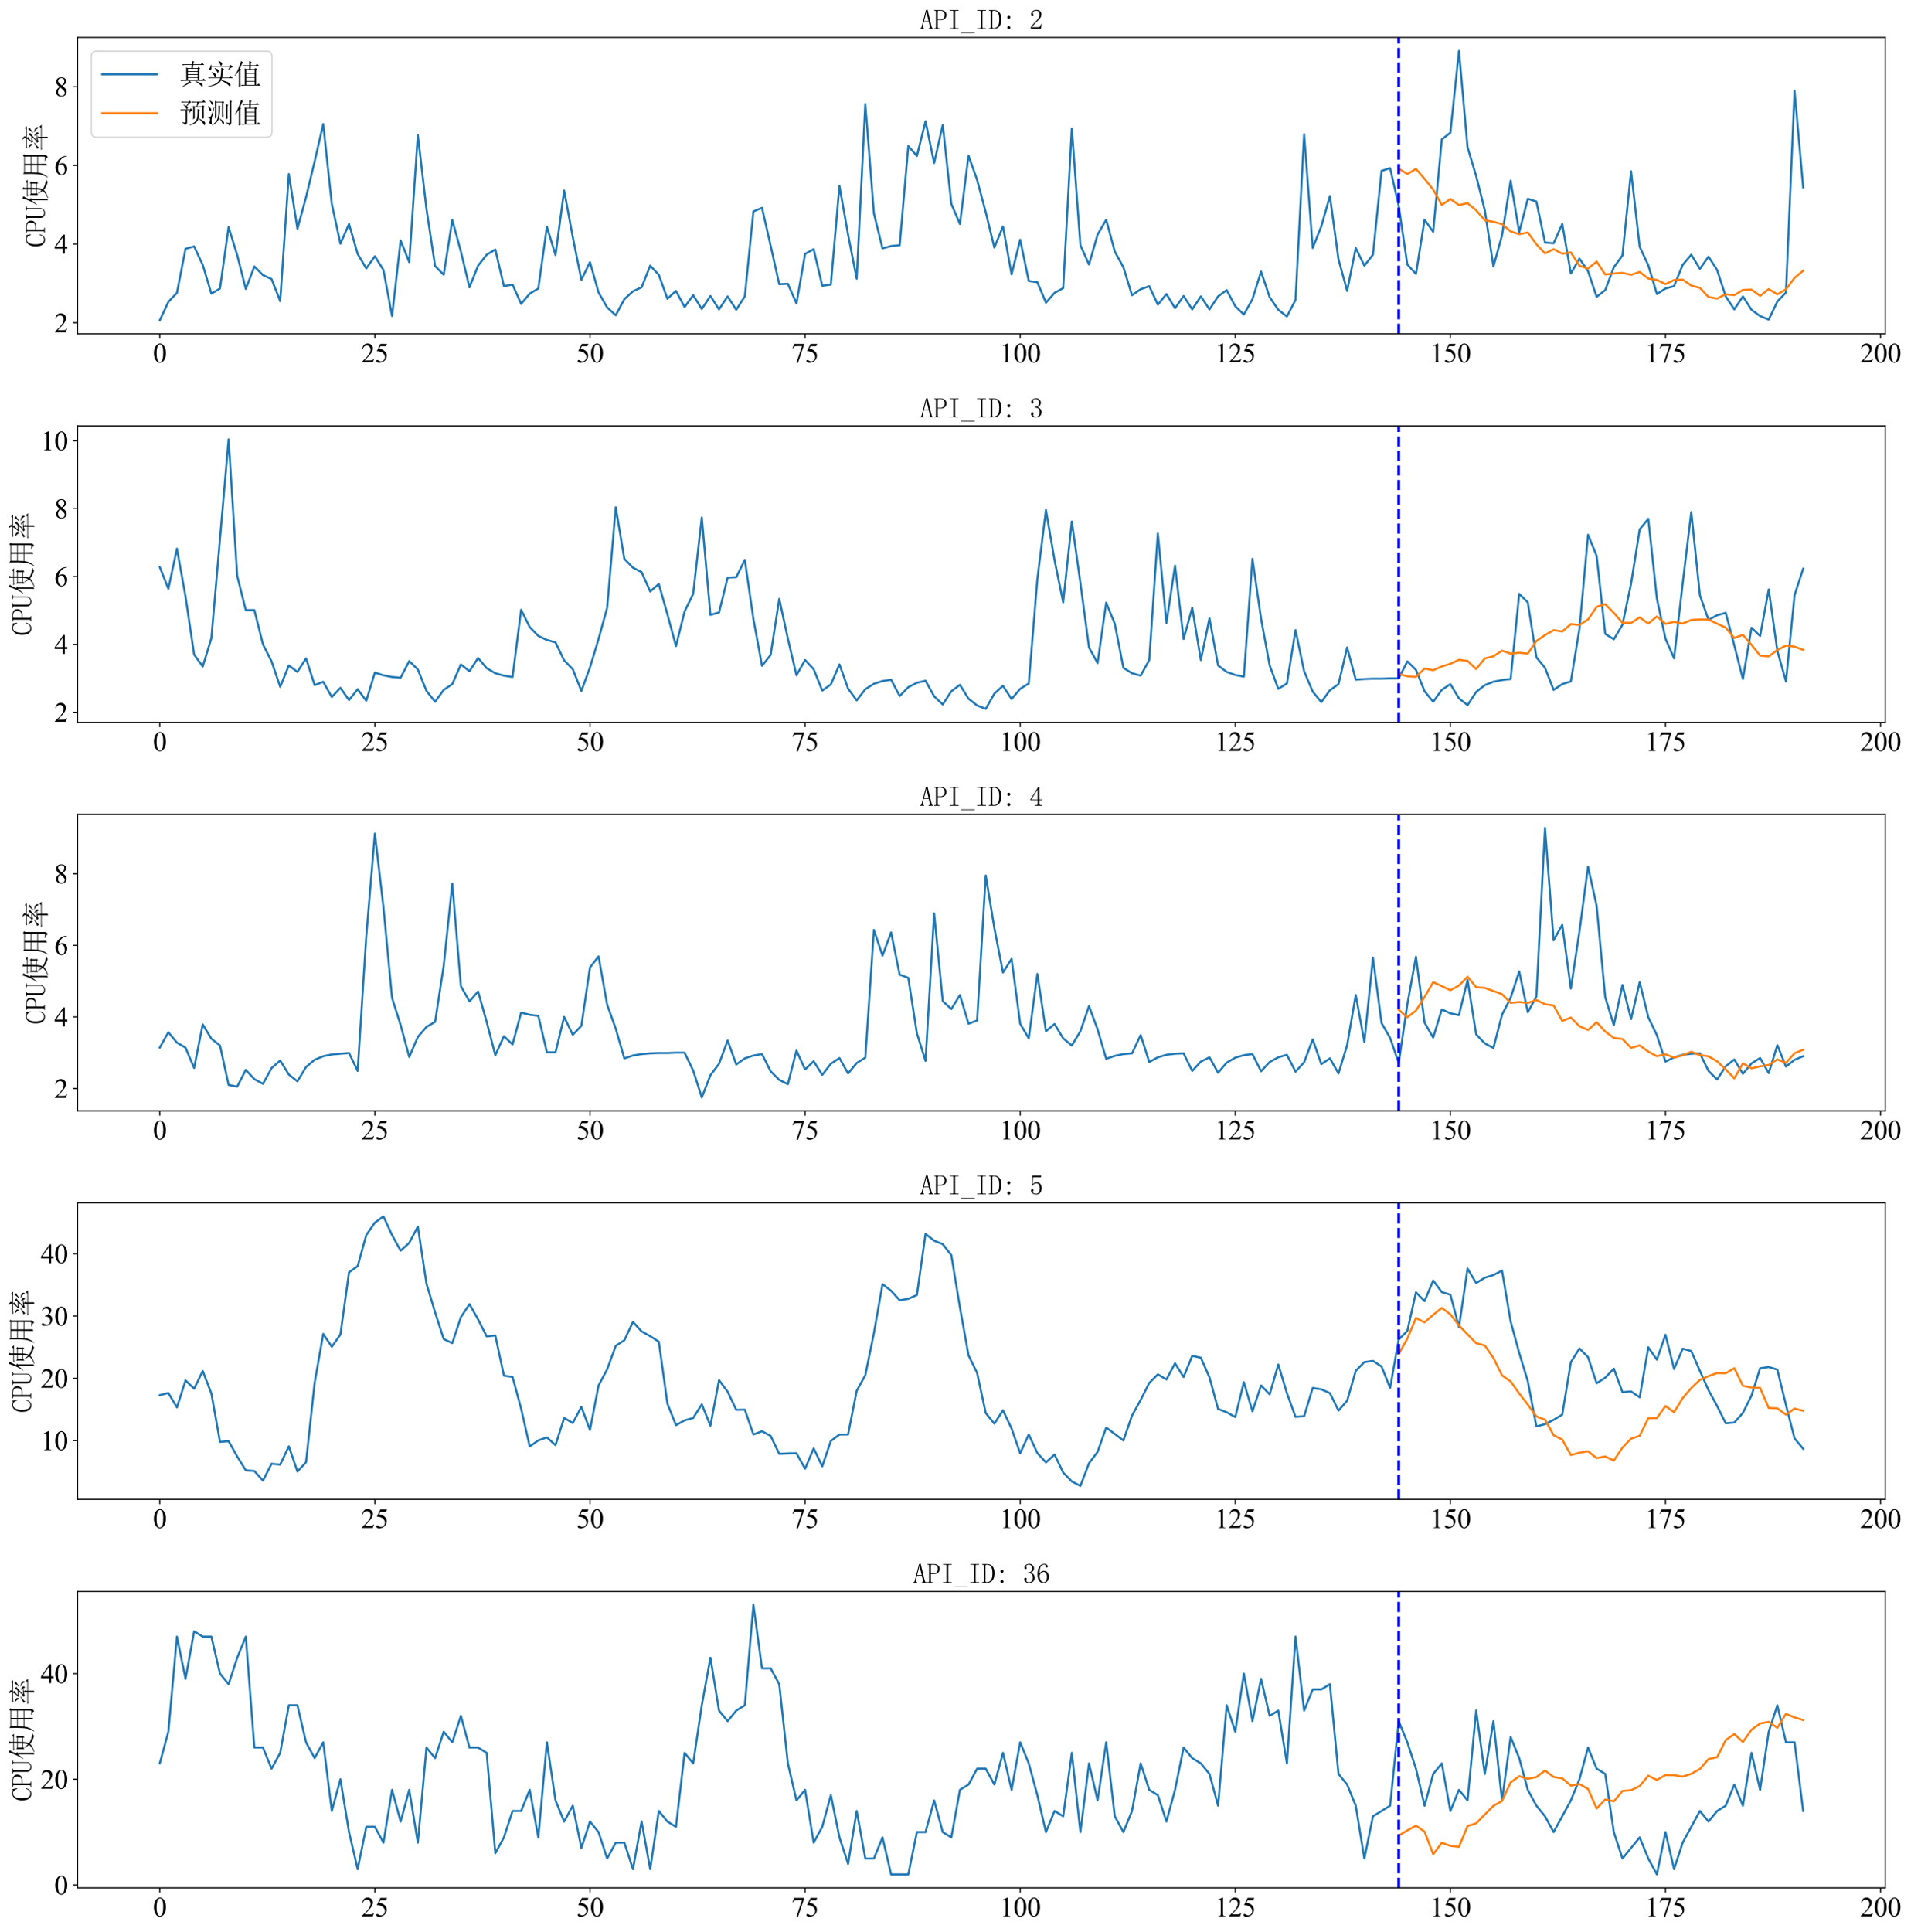 <?xml version="1.0" encoding="utf-8" standalone="no"?>
<!DOCTYPE svg PUBLIC "-//W3C//DTD SVG 1.1//EN"
  "http://www.w3.org/Graphics/SVG/1.1/DTD/svg11.dtd">
<svg xmlns:xlink="http://www.w3.org/1999/xlink" width="1395.65pt" height="1410.866pt" viewBox="0 0 1395.65 1410.866" xmlns="http://www.w3.org/2000/svg" version="1.1">
 <defs>
  <style type="text/css">*{stroke-linejoin: round; stroke-linecap: butt}</style>
 </defs>
 <g id="figure_1">
  <g id="patch_1">
   <path d="M -0 1410.866 
L 1395.65 1410.866 
L 1395.65 0 
L -0 0 
z
" style="fill: #ffffff"/>
  </g>
  <g id="axes_1">
   <g id="patch_2">
    <path d="M 56.638 243.781 
L 1376.906 243.781 
L 1376.906 27.341 
L 56.638 27.341 
z
" style="fill: #ffffff"/>
   </g>
   <g id="matplotlib.axis_1">
    <g id="xtick_1">
     <g id="line2d_1">
      <defs>
       <path id="m1ba53d2dc3" d="M 0 0 
L 0 3.5 
" style="stroke: #000000; stroke-width: 0.8"/>
      </defs>
      <g>
       <use xlink:href="#m1ba53d2dc3" x="116.65" y="243.781" style="stroke: #000000; stroke-width: 0.8"/>
      </g>
     </g>
     <g id="text_1">
      <!-- 0 -->
      <g transform="translate(111.65 264.668) scale(0.2 -0.2)">
       <defs>
        <path id="TimesNewRomanPSMT-30" d="M 231 2094 
Q 231 2819 450 3342 
Q 669 3866 1031 4122 
Q 1313 4325 1613 4325 
Q 2100 4325 2488 3828 
Q 2972 3213 2972 2159 
Q 2972 1422 2759 906 
Q 2547 391 2217 158 
Q 1888 -75 1581 -75 
Q 975 -75 572 641 
Q 231 1244 231 2094 
z
M 844 2016 
Q 844 1141 1059 588 
Q 1238 122 1591 122 
Q 1759 122 1940 273 
Q 2122 425 2216 781 
Q 2359 1319 2359 2297 
Q 2359 3022 2209 3506 
Q 2097 3866 1919 4016 
Q 1791 4119 1609 4119 
Q 1397 4119 1231 3928 
Q 1006 3669 925 3112 
Q 844 2556 844 2016 
z
" transform="scale(0.016)"/>
       </defs>
       <use xlink:href="#TimesNewRomanPSMT-30"/>
      </g>
     </g>
    </g>
    <g id="xtick_2">
     <g id="line2d_2">
      <g>
       <use xlink:href="#m1ba53d2dc3" x="273.75" y="243.781" style="stroke: #000000; stroke-width: 0.8"/>
      </g>
     </g>
     <g id="text_2">
      <!-- 25 -->
      <g transform="translate(263.75 264.668) scale(0.2 -0.2)">
       <defs>
        <path id="TimesNewRomanPSMT-32" d="M 2934 816 
L 2638 0 
L 138 0 
L 138 116 
Q 1241 1122 1691 1759 
Q 2141 2397 2141 2925 
Q 2141 3328 1894 3587 
Q 1647 3847 1303 3847 
Q 991 3847 742 3664 
Q 494 3481 375 3128 
L 259 3128 
Q 338 3706 661 4015 
Q 984 4325 1469 4325 
Q 1984 4325 2329 3994 
Q 2675 3663 2675 3213 
Q 2675 2891 2525 2569 
Q 2294 2063 1775 1497 
Q 997 647 803 472 
L 1909 472 
Q 2247 472 2383 497 
Q 2519 522 2628 598 
Q 2738 675 2819 816 
L 2934 816 
z
" transform="scale(0.016)"/>
        <path id="TimesNewRomanPSMT-35" d="M 2778 4238 
L 2534 3706 
L 1259 3706 
L 981 3138 
Q 1809 3016 2294 2522 
Q 2709 2097 2709 1522 
Q 2709 1188 2573 903 
Q 2438 619 2231 419 
Q 2025 219 1772 97 
Q 1413 -75 1034 -75 
Q 653 -75 479 54 
Q 306 184 306 341 
Q 306 428 378 495 
Q 450 563 559 563 
Q 641 563 702 538 
Q 763 513 909 409 
Q 1144 247 1384 247 
Q 1750 247 2026 523 
Q 2303 800 2303 1197 
Q 2303 1581 2056 1914 
Q 1809 2247 1375 2428 
Q 1034 2569 447 2591 
L 1259 4238 
L 2778 4238 
z
" transform="scale(0.016)"/>
       </defs>
       <use xlink:href="#TimesNewRomanPSMT-32"/>
       <use xlink:href="#TimesNewRomanPSMT-35" x="50"/>
      </g>
     </g>
    </g>
    <g id="xtick_3">
     <g id="line2d_3">
      <g>
       <use xlink:href="#m1ba53d2dc3" x="430.85" y="243.781" style="stroke: #000000; stroke-width: 0.8"/>
      </g>
     </g>
     <g id="text_3">
      <!-- 50 -->
      <g transform="translate(420.85 264.668) scale(0.2 -0.2)">
       <use xlink:href="#TimesNewRomanPSMT-35"/>
       <use xlink:href="#TimesNewRomanPSMT-30" x="50"/>
      </g>
     </g>
    </g>
    <g id="xtick_4">
     <g id="line2d_4">
      <g>
       <use xlink:href="#m1ba53d2dc3" x="587.95" y="243.781" style="stroke: #000000; stroke-width: 0.8"/>
      </g>
     </g>
     <g id="text_4">
      <!-- 75 -->
      <g transform="translate(577.95 264.668) scale(0.2 -0.2)">
       <defs>
        <path id="TimesNewRomanPSMT-37" d="M 644 4238 
L 2916 4238 
L 2916 4119 
L 1503 -88 
L 1153 -88 
L 2419 3728 
L 1253 3728 
Q 900 3728 750 3644 
Q 488 3500 328 3200 
L 238 3234 
L 644 4238 
z
" transform="scale(0.016)"/>
       </defs>
       <use xlink:href="#TimesNewRomanPSMT-37"/>
       <use xlink:href="#TimesNewRomanPSMT-35" x="50"/>
      </g>
     </g>
    </g>
    <g id="xtick_5">
     <g id="line2d_5">
      <g>
       <use xlink:href="#m1ba53d2dc3" x="745.05" y="243.781" style="stroke: #000000; stroke-width: 0.8"/>
      </g>
     </g>
     <g id="text_5">
      <!-- 100 -->
      <g transform="translate(730.05 264.668) scale(0.2 -0.2)">
       <defs>
        <path id="TimesNewRomanPSMT-31" d="M 750 3822 
L 1781 4325 
L 1884 4325 
L 1884 747 
Q 1884 391 1914 303 
Q 1944 216 2037 169 
Q 2131 122 2419 116 
L 2419 0 
L 825 0 
L 825 116 
Q 1125 122 1212 167 
Q 1300 213 1334 289 
Q 1369 366 1369 747 
L 1369 3034 
Q 1369 3497 1338 3628 
Q 1316 3728 1258 3775 
Q 1200 3822 1119 3822 
Q 1003 3822 797 3725 
L 750 3822 
z
" transform="scale(0.016)"/>
       </defs>
       <use xlink:href="#TimesNewRomanPSMT-31"/>
       <use xlink:href="#TimesNewRomanPSMT-30" x="50"/>
       <use xlink:href="#TimesNewRomanPSMT-30" x="100"/>
      </g>
     </g>
    </g>
    <g id="xtick_6">
     <g id="line2d_6">
      <g>
       <use xlink:href="#m1ba53d2dc3" x="902.15" y="243.781" style="stroke: #000000; stroke-width: 0.8"/>
      </g>
     </g>
     <g id="text_6">
      <!-- 125 -->
      <g transform="translate(887.15 264.668) scale(0.2 -0.2)">
       <use xlink:href="#TimesNewRomanPSMT-31"/>
       <use xlink:href="#TimesNewRomanPSMT-32" x="50"/>
       <use xlink:href="#TimesNewRomanPSMT-35" x="100"/>
      </g>
     </g>
    </g>
    <g id="xtick_7">
     <g id="line2d_7">
      <g>
       <use xlink:href="#m1ba53d2dc3" x="1059.25" y="243.781" style="stroke: #000000; stroke-width: 0.8"/>
      </g>
     </g>
     <g id="text_7">
      <!-- 150 -->
      <g transform="translate(1044.25 264.668) scale(0.2 -0.2)">
       <use xlink:href="#TimesNewRomanPSMT-31"/>
       <use xlink:href="#TimesNewRomanPSMT-35" x="50"/>
       <use xlink:href="#TimesNewRomanPSMT-30" x="100"/>
      </g>
     </g>
    </g>
    <g id="xtick_8">
     <g id="line2d_8">
      <g>
       <use xlink:href="#m1ba53d2dc3" x="1216.35" y="243.781" style="stroke: #000000; stroke-width: 0.8"/>
      </g>
     </g>
     <g id="text_8">
      <!-- 175 -->
      <g transform="translate(1201.35 264.668) scale(0.2 -0.2)">
       <use xlink:href="#TimesNewRomanPSMT-31"/>
       <use xlink:href="#TimesNewRomanPSMT-37" x="50"/>
       <use xlink:href="#TimesNewRomanPSMT-35" x="100"/>
      </g>
     </g>
    </g>
    <g id="xtick_9">
     <g id="line2d_9">
      <g>
       <use xlink:href="#m1ba53d2dc3" x="1373.45" y="243.781" style="stroke: #000000; stroke-width: 0.8"/>
      </g>
     </g>
     <g id="text_9">
      <!-- 200 -->
      <g transform="translate(1358.45 264.668) scale(0.2 -0.2)">
       <use xlink:href="#TimesNewRomanPSMT-32"/>
       <use xlink:href="#TimesNewRomanPSMT-30" x="50"/>
       <use xlink:href="#TimesNewRomanPSMT-30" x="100"/>
      </g>
     </g>
    </g>
   </g>
   <g id="matplotlib.axis_2">
    <g id="ytick_1">
     <g id="line2d_10">
      <defs>
       <path id="mae5fdd3ff3" d="M 0 0 
L -3.5 0 
" style="stroke: #000000; stroke-width: 0.8"/>
      </defs>
      <g>
       <use xlink:href="#mae5fdd3ff3" x="56.638" y="235.666" style="stroke: #000000; stroke-width: 0.8"/>
      </g>
     </g>
     <g id="text_10">
      <!-- 2 -->
      <g transform="translate(39.638 242.61) scale(0.2 -0.2)">
       <use xlink:href="#TimesNewRomanPSMT-32"/>
      </g>
     </g>
    </g>
    <g id="ytick_2">
     <g id="line2d_11">
      <g>
       <use xlink:href="#mae5fdd3ff3" x="56.638" y="178.217" style="stroke: #000000; stroke-width: 0.8"/>
      </g>
     </g>
     <g id="text_11">
      <!-- 4 -->
      <g transform="translate(39.638 185.16) scale(0.2 -0.2)">
       <defs>
        <path id="TimesNewRomanPSMT-34" d="M 2978 1563 
L 2978 1119 
L 2409 1119 
L 2409 0 
L 1894 0 
L 1894 1119 
L 100 1119 
L 100 1519 
L 2066 4325 
L 2409 4325 
L 2409 1563 
L 2978 1563 
z
M 1894 1563 
L 1894 3666 
L 406 1563 
L 1894 1563 
z
" transform="scale(0.016)"/>
       </defs>
       <use xlink:href="#TimesNewRomanPSMT-34"/>
      </g>
     </g>
    </g>
    <g id="ytick_3">
     <g id="line2d_12">
      <g>
       <use xlink:href="#mae5fdd3ff3" x="56.638" y="120.767" style="stroke: #000000; stroke-width: 0.8"/>
      </g>
     </g>
     <g id="text_12">
      <!-- 6 -->
      <g transform="translate(39.638 127.711) scale(0.2 -0.2)">
       <defs>
        <path id="TimesNewRomanPSMT-36" d="M 2869 4325 
L 2869 4209 
Q 2456 4169 2195 4045 
Q 1934 3922 1679 3669 
Q 1425 3416 1258 3105 
Q 1091 2794 978 2366 
Q 1428 2675 1881 2675 
Q 2316 2675 2634 2325 
Q 2953 1975 2953 1425 
Q 2953 894 2631 456 
Q 2244 -75 1606 -75 
Q 1172 -75 869 213 
Q 275 772 275 1663 
Q 275 2231 503 2743 
Q 731 3256 1154 3653 
Q 1578 4050 1965 4187 
Q 2353 4325 2688 4325 
L 2869 4325 
z
M 925 2138 
Q 869 1716 869 1456 
Q 869 1156 980 804 
Q 1091 453 1309 247 
Q 1469 100 1697 100 
Q 1969 100 2183 356 
Q 2397 613 2397 1088 
Q 2397 1622 2184 2012 
Q 1972 2403 1581 2403 
Q 1463 2403 1327 2353 
Q 1191 2303 925 2138 
z
" transform="scale(0.016)"/>
       </defs>
       <use xlink:href="#TimesNewRomanPSMT-36"/>
      </g>
     </g>
    </g>
    <g id="ytick_4">
     <g id="line2d_13">
      <g>
       <use xlink:href="#mae5fdd3ff3" x="56.638" y="63.318" style="stroke: #000000; stroke-width: 0.8"/>
      </g>
     </g>
     <g id="text_13">
      <!-- 8 -->
      <g transform="translate(39.638 70.262) scale(0.2 -0.2)">
       <defs>
        <path id="TimesNewRomanPSMT-38" d="M 1228 2134 
Q 725 2547 579 2797 
Q 434 3047 434 3316 
Q 434 3728 753 4026 
Q 1072 4325 1600 4325 
Q 2113 4325 2425 4047 
Q 2738 3769 2738 3413 
Q 2738 3175 2569 2928 
Q 2400 2681 1866 2347 
Q 2416 1922 2594 1678 
Q 2831 1359 2831 1006 
Q 2831 559 2490 242 
Q 2150 -75 1597 -75 
Q 994 -75 656 303 
Q 388 606 388 966 
Q 388 1247 577 1523 
Q 766 1800 1228 2134 
z
M 1719 2469 
Q 2094 2806 2194 3001 
Q 2294 3197 2294 3444 
Q 2294 3772 2109 3958 
Q 1925 4144 1606 4144 
Q 1288 4144 1088 3959 
Q 888 3775 888 3528 
Q 888 3366 970 3203 
Q 1053 3041 1206 2894 
L 1719 2469 
z
M 1375 2016 
Q 1116 1797 991 1539 
Q 866 1281 866 981 
Q 866 578 1086 336 
Q 1306 94 1647 94 
Q 1984 94 2187 284 
Q 2391 475 2391 747 
Q 2391 972 2272 1150 
Q 2050 1481 1375 2016 
z
" transform="scale(0.016)"/>
       </defs>
       <use xlink:href="#TimesNewRomanPSMT-38"/>
      </g>
     </g>
    </g>
    <g id="text_14">
     <!-- CPU使用率 -->
     <g transform="translate(33.059 180.561) rotate(-90) scale(0.2 -0.2)">
      <defs>
       <path id="SimSun-43" d="M 1725 50 
Q 1025 50 612 575 
Q 200 1100 200 2225 
Q 200 3175 637 3800 
Q 1075 4425 1825 4425 
Q 2000 4425 2175 4375 
Q 2350 4300 2475 4300 
Q 2575 4300 2637 4325 
Q 2700 4350 2750 4425 
L 2975 3325 
L 2825 3275 
Q 2675 3750 2425 4000 
Q 2175 4250 1775 4250 
Q 1250 4250 962 3675 
Q 675 3100 675 2250 
Q 675 1325 925 800 
Q 1175 275 1750 275 
Q 2150 275 2437 562 
Q 2725 850 2825 1325 
L 2975 1250 
Q 2850 725 2512 387 
Q 2175 50 1725 50 
z
" transform="scale(0.016)"/>
       <path id="SimSun-50" d="M 950 2100 
L 950 450 
Q 950 350 1012 300 
Q 1075 250 1175 250 
L 1350 250 
L 1350 100 
L 150 100 
L 150 250 
L 325 250 
Q 450 250 500 300 
Q 550 350 550 450 
L 550 4025 
Q 550 4125 500 4175 
Q 450 4225 325 4225 
L 175 4225 
L 175 4375 
L 1650 4375 
Q 2275 4375 2612 4062 
Q 2950 3750 2950 3275 
Q 2950 2700 2587 2400 
Q 2225 2100 1725 2100 
L 950 2100 
z
M 1575 2250 
Q 1950 2250 2237 2475 
Q 2525 2700 2525 3250 
Q 2525 3750 2287 3987 
Q 2050 4225 1525 4225 
L 1175 4225 
Q 1075 4225 1012 4175 
Q 950 4125 950 4025 
L 950 2250 
L 1575 2250 
z
" transform="scale(0.016)"/>
       <path id="SimSun-55" d="M 1625 250 
Q 2000 250 2262 500 
Q 2525 750 2525 1125 
L 2525 4025 
Q 2525 4125 2475 4175 
Q 2425 4225 2300 4225 
L 2150 4225 
L 2150 4375 
L 3050 4375 
L 3050 4225 
L 2900 4225 
Q 2800 4225 2737 4175 
Q 2675 4125 2675 4025 
L 2675 1125 
Q 2675 625 2337 337 
Q 2000 50 1575 50 
Q 1125 50 787 300 
Q 450 550 450 1100 
L 450 4025 
Q 450 4125 400 4175 
Q 350 4225 225 4225 
L 100 4225 
L 100 4375 
L 1200 4375 
L 1200 4225 
L 1075 4225 
Q 975 4225 912 4175 
Q 850 4125 850 4025 
L 850 1100 
Q 850 600 1062 425 
Q 1275 250 1625 250 
z
" transform="scale(0.016)"/>
       <path id="SimSun-4f7f" d="M 2875 3150 
L 2875 2100 
L 3825 2100 
Q 3850 2825 3850 3150 
L 2875 3150 
z
M 4175 3150 
Q 4175 2800 4150 2100 
L 5150 2100 
L 5150 3150 
L 4175 3150 
z
M 5475 3100 
L 5475 2425 
Q 5475 2100 5500 1800 
L 5150 1675 
L 5150 1950 
L 4150 1950 
Q 4125 1175 3875 600 
Q 4275 275 4875 75 
Q 5475 -125 6075 -150 
L 6075 -250 
Q 5700 -300 5600 -575 
Q 4525 -325 3725 350 
Q 3425 25 2925 -225 
Q 2425 -475 1875 -650 
L 1825 -550 
Q 2400 -325 2850 -25 
Q 3300 275 3500 575 
Q 3200 925 2825 1650 
L 2900 1700 
Q 3325 1100 3625 825 
Q 3800 1300 3825 1950 
L 2875 1950 
L 2875 1825 
L 2525 1675 
Q 2550 2075 2550 2562 
Q 2550 3050 2525 3500 
L 2875 3300 
L 3850 3300 
L 3850 4025 
L 2975 4025 
Q 2650 4025 2375 3950 
L 2150 4175 
L 3850 4175 
L 3850 4525 
Q 3850 4775 3825 5225 
L 4350 5000 
L 4175 4825 
L 4175 4175 
L 5300 4175 
L 5600 4475 
L 6050 4025 
L 4175 4025 
L 4175 3300 
L 5100 3300 
L 5275 3525 
L 5650 3225 
L 5475 3100 
z
M 1675 3175 
L 1675 -450 
L 1325 -625 
Q 1350 -75 1350 350 
L 1350 3200 
Q 900 2475 350 1900 
L 275 1950 
Q 700 2525 1112 3400 
Q 1525 4275 1800 5250 
L 2325 4925 
L 2125 4800 
Q 1725 3925 1500 3525 
L 1875 3325 
L 1675 3175 
z
" transform="scale(0.016)"/>
       <path id="SimSun-7528" d="M 3400 3150 
L 3400 1825 
L 5075 1825 
L 5075 3150 
L 3400 3150 
z
M 4075 100 
Q 4725 50 4900 62 
Q 5075 75 5075 400 
L 5075 1675 
L 3400 1675 
Q 3400 75 3425 -225 
L 3050 -400 
Q 3075 1025 3075 1675 
L 1425 1675 
Q 1250 350 375 -600 
L 300 -550 
Q 775 225 950 1025 
Q 1125 1825 1125 3225 
Q 1125 4625 1100 5075 
L 1475 4825 
L 5050 4825 
L 5225 5100 
L 5625 4800 
L 5425 4600 
L 5425 225 
Q 5450 -400 4875 -575 
Q 4825 -150 4075 -25 
L 4075 100 
z
M 1475 4675 
L 1475 3300 
L 3075 3300 
L 3075 4675 
L 1475 4675 
z
M 3400 4675 
L 3400 3300 
L 5075 3300 
L 5075 4675 
L 3400 4675 
z
M 1475 3150 
Q 1450 2100 1425 1825 
L 3075 1825 
L 3075 3150 
L 1475 3150 
z
" transform="scale(0.016)"/>
       <path id="SimSun-7387" d="M 875 3725 
L 925 3800 
Q 1375 3650 1550 3525 
Q 1725 3400 1725 3250 
Q 1725 3175 1662 3025 
Q 1600 2875 1550 2875 
Q 1500 2875 1425 3050 
Q 1275 3325 875 3725 
z
M 550 1850 
Q 875 1925 2000 2575 
L 2050 2500 
Q 1675 2225 1337 1937 
Q 1000 1650 875 1425 
L 550 1850 
z
M 5200 3450 
Q 4800 3150 4275 2800 
L 4225 2875 
Q 4775 3400 5050 3925 
L 5450 3525 
L 5200 3450 
z
M 4325 2500 
L 4350 2575 
Q 5225 2350 5375 2212 
Q 5525 2075 5525 1900 
Q 5525 1775 5487 1662 
Q 5450 1550 5400 1550 
Q 5325 1550 5200 1800 
Q 4975 2150 4325 2500 
z
M 3150 3900 
Q 2500 3300 2300 3150 
Q 2800 3150 3400 3175 
Q 3700 3500 3850 3825 
L 4250 3450 
Q 4050 3400 3450 2825 
Q 2850 2250 2475 1950 
Q 3150 1975 3850 2000 
Q 3750 2175 3550 2450 
L 3600 2500 
Q 4050 2250 4200 2100 
Q 4350 1950 4350 1850 
Q 4350 1775 4250 1625 
Q 4150 1475 4100 1475 
Q 4075 1475 4050 1550 
Q 4000 1700 3900 1900 
Q 3650 1875 3075 1800 
L 3500 1550 
L 3325 1425 
L 3325 975 
L 5325 975 
L 5650 1300 
L 6100 825 
L 3325 825 
Q 3325 -275 3350 -525 
L 2975 -650 
Q 3000 0 3000 825 
L 1125 825 
Q 800 825 525 750 
L 300 975 
L 3000 975 
L 3000 1775 
Q 2450 1700 2200 1525 
L 1950 1950 
Q 2275 1950 2675 2350 
Q 3075 2750 3325 3050 
Q 2400 2950 2150 2775 
L 1950 3175 
Q 2150 3150 2475 3575 
Q 2800 4000 2900 4225 
L 1450 4225 
Q 1125 4225 850 4150 
L 625 4375 
L 3100 4375 
Q 3050 4800 2675 5200 
L 2725 5250 
Q 3225 5050 3337 4912 
Q 3450 4775 3450 4700 
Q 3450 4550 3250 4375 
L 5025 4375 
L 5350 4675 
L 5775 4225 
L 3050 4225 
L 3375 3950 
L 3150 3900 
z
" transform="scale(0.016)"/>
      </defs>
      <use xlink:href="#SimSun-43"/>
      <use xlink:href="#SimSun-50" x="50"/>
      <use xlink:href="#SimSun-55" x="100"/>
      <use xlink:href="#SimSun-4f7f" x="150"/>
      <use xlink:href="#SimSun-7528" x="250"/>
      <use xlink:href="#SimSun-7387" x="350"/>
     </g>
    </g>
   </g>
   <g id="line2d_14">
    <path d="M 116.65 233.942 
L 122.934 220.442 
L 129.218 213.835 
L 135.502 181.664 
L 141.786 179.94 
L 148.07 193.441 
L 154.354 214.41 
L 160.638 210.675 
L 166.922 165.865 
L 173.206 186.26 
L 179.49 210.963 
L 185.774 194.59 
L 192.058 200.909 
L 198.342 203.782 
L 204.626 219.867 
L 210.91 127.087 
L 217.194 167.014 
L 223.478 144.034 
L 229.762 117.895 
L 236.046 90.607 
L 242.33 148.918 
L 248.614 177.929 
L 254.898 163.567 
L 261.182 185.398 
L 267.466 196.026 
L 273.75 187.121 
L 280.034 197.175 
L 286.318 230.783 
L 292.602 175.631 
L 298.886 191.43 
L 305.17 98.649 
L 311.454 152.652 
L 317.738 194.302 
L 324.022 200.622 
L 330.306 160.695 
L 336.59 183.674 
L 342.874 209.814 
L 349.158 194.015 
L 355.442 185.972 
L 361.726 182.238 
L 368.01 208.952 
L 374.294 207.803 
L 380.578 221.878 
L 386.862 214.41 
L 393.146 210.675 
L 399.43 165.578 
L 405.714 186.26 
L 411.998 139.151 
L 418.282 173.046 
L 424.566 204.356 
L 430.85 191.43 
L 437.134 213.548 
L 443.418 224.463 
L 449.702 230.208 
L 455.986 218.431 
L 462.27 212.686 
L 468.554 209.814 
L 474.838 194.015 
L 481.122 200.622 
L 487.406 218.144 
L 493.69 212.399 
L 499.974 224.176 
L 506.258 215.559 
L 512.542 225.612 
L 518.826 216.133 
L 525.11 225.9 
L 531.394 216.42 
L 537.678 226.187 
L 543.962 216.42 
L 550.246 154.375 
L 556.53 151.79 
L 562.814 179.366 
L 569.098 207.516 
L 575.382 207.229 
L 581.666 221.591 
L 587.95 185.398 
L 594.234 181.951 
L 600.518 208.665 
L 606.802 207.803 
L 613.086 135.704 
L 619.37 171.323 
L 625.654 203.494 
L 631.938 75.957 
L 638.222 155.811 
L 644.506 181.376 
L 650.79 179.653 
L 657.074 179.078 
L 663.358 106.692 
L 669.642 113.874 
L 675.926 88.596 
L 682.21 119.044 
L 688.494 91.181 
L 694.778 148.918 
L 701.062 163.567 
L 707.346 113.586 
L 713.63 131.396 
L 719.914 154.95 
L 726.198 180.802 
L 732.482 165.291 
L 738.766 200.335 
L 745.05 175.057 
L 751.334 205.218 
L 757.618 206.08 
L 763.902 221.016 
L 770.186 213.835 
L 776.47 210.388 
L 782.754 93.766 
L 789.038 179.078 
L 795.322 193.153 
L 801.606 171.323 
L 807.89 160.407 
L 814.174 183.674 
L 820.458 195.164 
L 826.742 215.559 
L 833.026 211.25 
L 839.31 208.952 
L 845.594 222.453 
L 851.878 214.697 
L 858.162 225.038 
L 864.446 216.133 
L 870.73 225.9 
L 877.014 216.42 
L 883.298 225.9 
L 889.582 216.42 
L 895.866 211.824 
L 902.15 223.602 
L 908.434 229.634 
L 914.718 218.431 
L 921.002 198.324 
L 927.286 216.995 
L 933.57 226.187 
L 939.854 231.07 
L 946.138 219.006 
L 952.422 98.075 
L 958.706 181.089 
L 964.99 165.291 
L 971.274 143.173 
L 977.558 189.419 
L 983.842 212.399 
L 990.126 181.089 
L 996.41 194.015 
L 1002.694 185.972 
L 1008.978 124.789 
L 1015.262 122.778 
L 1021.546 150.354 
L 1027.83 193.153 
L 1034.114 200.047 
L 1040.398 160.407 
L 1046.682 169.312 
L 1052.966 101.809 
L 1059.25 96.926 
L 1065.534 37.179 
L 1071.818 107.554 
L 1078.102 128.523 
L 1084.386 153.514 
L 1090.67 194.59 
L 1096.954 171.897 
L 1103.238 131.97 
L 1109.522 169.599 
L 1115.806 145.183 
L 1122.09 147.194 
L 1128.374 177.068 
L 1134.658 177.642 
L 1140.942 163.567 
L 1147.226 199.76 
L 1153.51 188.845 
L 1159.794 198.037 
L 1166.078 216.708 
L 1172.362 211.824 
L 1178.646 195.164 
L 1184.93 186.547 
L 1191.214 125.076 
L 1197.498 180.227 
L 1203.782 193.728 
L 1210.066 214.697 
L 1216.35 210.675 
L 1222.634 208.952 
L 1228.918 193.441 
L 1235.202 185.972 
L 1241.486 196.313 
L 1247.77 187.409 
L 1254.054 197.175 
L 1260.338 216.42 
L 1266.622 225.9 
L 1272.906 216.42 
L 1279.19 226.187 
L 1285.474 230.783 
L 1291.758 233.368 
L 1298.042 220.155 
L 1304.326 213.548 
L 1310.61 66.478 
L 1316.894 136.853 
L 1316.894 136.853 
" clip-path="url(#p0239578350)" style="fill: none; stroke: #1f77b4; stroke-width: 1.5; stroke-linecap: square"/>
   </g>
   <g id="line2d_15">
    <path d="M 1021.546 123.152 
L 1027.83 127.083 
L 1034.114 123.31 
L 1040.398 130.612 
L 1046.682 138.449 
L 1052.966 149.649 
L 1059.25 145.334 
L 1065.534 149.725 
L 1071.818 148.349 
L 1078.102 153.569 
L 1084.386 160.845 
L 1090.67 161.929 
L 1096.954 163.621 
L 1103.238 168.943 
L 1109.522 171.018 
L 1115.806 169.729 
L 1122.09 178.382 
L 1128.374 185.036 
L 1134.658 181.928 
L 1140.942 185.257 
L 1147.226 184.285 
L 1153.51 194.07 
L 1159.794 196.111 
L 1166.078 191.038 
L 1172.362 200.45 
L 1178.646 199.771 
L 1184.93 199.242 
L 1191.214 200.715 
L 1197.498 198.567 
L 1203.782 203.437 
L 1210.066 204.4 
L 1216.35 207.447 
L 1222.634 204.491 
L 1228.918 204.165 
L 1235.202 208.553 
L 1241.486 210.189 
L 1247.77 216.859 
L 1254.054 217.986 
L 1260.338 214.823 
L 1266.622 215.488 
L 1272.906 211.703 
L 1279.19 211.466 
L 1285.474 216.028 
L 1291.758 211.103 
L 1298.042 214.941 
L 1304.326 211.238 
L 1310.61 202.881 
L 1316.894 197.688 
" clip-path="url(#p0239578350)" style="fill: none; stroke: #ff7f0e; stroke-width: 1.5; stroke-linecap: square"/>
   </g>
   <g id="line2d_16">
    <path d="M 1021.546 243.781 
L 1021.546 27.341 
" clip-path="url(#p0239578350)" style="fill: none; stroke-dasharray: 7.4,3.2; stroke-dashoffset: 0; stroke: #0000ff; stroke-width: 2"/>
   </g>
   <g id="patch_3">
    <path d="M 56.638 243.781 
L 56.638 27.341 
" style="fill: none; stroke: #000000; stroke-width: 0.8; stroke-linejoin: miter; stroke-linecap: square"/>
   </g>
   <g id="patch_4">
    <path d="M 1376.906 243.781 
L 1376.906 27.341 
" style="fill: none; stroke: #000000; stroke-width: 0.8; stroke-linejoin: miter; stroke-linecap: square"/>
   </g>
   <g id="patch_5">
    <path d="M 56.638 243.781 
L 1376.906 243.781 
" style="fill: none; stroke: #000000; stroke-width: 0.8; stroke-linejoin: miter; stroke-linecap: square"/>
   </g>
   <g id="patch_6">
    <path d="M 56.638 27.341 
L 1376.906 27.341 
" style="fill: none; stroke: #000000; stroke-width: 0.8; stroke-linejoin: miter; stroke-linecap: square"/>
   </g>
   <g id="text_15">
    <!-- API_ID: 2 -->
    <g transform="translate(671.772 21.341) scale(0.2 -0.2)">
     <defs>
      <path id="SimSun-41" d="M 2025 1700 
L 900 1700 
L 675 750 
Q 650 625 650 550 
Q 650 450 687 350 
Q 725 250 900 250 
L 975 250 
L 975 100 
L 50 100 
L 50 250 
L 125 250 
Q 225 250 300 312 
Q 375 375 400 525 
L 1375 4350 
L 1750 4475 
L 2700 525 
Q 2750 375 2825 312 
Q 2900 250 3000 250 
L 3075 250 
L 3075 100 
L 2000 100 
L 2000 250 
L 2100 250 
Q 2250 250 2275 312 
Q 2300 375 2300 425 
Q 2300 525 2275 600 
L 2025 1700 
z
M 325 250 
L 325 250 
z
M 575 250 
L 575 250 
z
M 2350 250 
L 2350 250 
z
M 2775 250 
L 2775 250 
z
M 1500 3925 
L 1475 3925 
L 950 1850 
L 2000 1850 
L 1500 3925 
z
" transform="scale(0.016)"/>
      <path id="SimSun-49" d="M 600 4225 
L 600 4375 
L 2600 4375 
L 2600 4225 
L 2025 4225 
Q 1925 4225 1862 4175 
Q 1800 4125 1800 4025 
L 1800 450 
Q 1800 350 1862 300 
Q 1925 250 2025 250 
L 2600 250 
L 2600 100 
L 600 100 
L 600 250 
L 1175 250 
Q 1300 250 1350 300 
Q 1400 350 1400 450 
L 1400 4025 
Q 1400 4125 1350 4175 
Q 1300 4225 1175 4225 
L 600 4225 
z
" transform="scale(0.016)"/>
      <path id="SimSun-5f" d="M 0 -875 
L 0 -725 
L 3175 -725 
L 3175 -875 
L 0 -875 
z
" transform="scale(0.016)"/>
      <path id="SimSun-44" d="M 2500 2275 
Q 2500 3350 2175 3787 
Q 1850 4225 1275 4225 
Q 1100 4225 1012 4175 
Q 925 4125 925 4025 
L 925 450 
Q 925 350 1000 300 
Q 1075 250 1200 250 
Q 1750 250 2125 662 
Q 2500 1075 2500 2275 
z
M 525 4025 
Q 525 4125 475 4175 
Q 425 4225 300 4225 
L 150 4225 
L 150 4375 
L 1275 4375 
Q 2050 4375 2512 3875 
Q 2975 3375 2975 2325 
Q 2975 1175 2525 637 
Q 2075 100 1200 100 
L 125 100 
L 125 250 
L 300 250 
Q 425 250 475 300 
Q 525 350 525 450 
L 525 4025 
z
" transform="scale(0.016)"/>
      <path id="SimSun-3a" d="M 1900 2725 
Q 1900 2575 1800 2475 
Q 1700 2375 1550 2375 
Q 1400 2375 1300 2475 
Q 1200 2575 1200 2725 
Q 1200 2875 1300 2975 
Q 1400 3075 1550 3075 
Q 1700 3075 1800 2975 
Q 1900 2875 1900 2725 
z
M 1900 375 
Q 1900 225 1800 125 
Q 1700 25 1550 25 
Q 1400 25 1300 125 
Q 1200 225 1200 375 
Q 1200 525 1300 625 
Q 1400 725 1550 725 
Q 1700 725 1800 625 
Q 1900 525 1900 375 
z
" transform="scale(0.016)"/>
      <path id="SimSun-20" d="M 0 0 
Q 0 0 0 0 
z
" transform="scale(0.016)"/>
      <path id="SimSun-32" d="M 2325 3325 
Q 2325 3775 2125 4012 
Q 1925 4250 1525 4250 
Q 1225 4250 1012 4087 
Q 800 3925 800 3675 
Q 800 3525 900 3425 
Q 975 3325 975 3225 
Q 975 3100 912 3037 
Q 850 2975 725 2975 
Q 575 2975 487 3062 
Q 400 3150 400 3350 
Q 400 3875 775 4150 
Q 1150 4425 1575 4425 
Q 2175 4425 2462 4125 
Q 2750 3825 2750 3375 
Q 2750 3075 2612 2775 
Q 2475 2475 2175 2200 
Q 1450 1500 1062 1062 
Q 675 625 600 475 
L 2075 475 
Q 2300 475 2450 650 
Q 2600 825 2650 1175 
L 2800 1175 
L 2650 100 
L 325 100 
L 325 425 
Q 450 650 737 1000 
Q 1025 1350 1500 1825 
Q 1925 2250 2125 2625 
Q 2325 3000 2325 3325 
z
" transform="scale(0.016)"/>
     </defs>
     <use xlink:href="#SimSun-41"/>
     <use xlink:href="#SimSun-50" x="50"/>
     <use xlink:href="#SimSun-49" x="100"/>
     <use xlink:href="#SimSun-5f" x="150"/>
     <use xlink:href="#SimSun-49" x="200"/>
     <use xlink:href="#SimSun-44" x="250"/>
     <use xlink:href="#SimSun-3a" x="300"/>
     <use xlink:href="#SimSun-20" x="350"/>
     <use xlink:href="#SimSun-32" x="400"/>
    </g>
   </g>
   <g id="legend_1">
    <g id="patch_7">
     <path d="M 70.638 100.216 
L 194.637 100.216 
Q 198.637 100.216 198.637 96.216 
L 198.637 41.341 
Q 198.637 37.341 194.637 37.341 
L 70.638 37.341 
Q 66.638 37.341 66.638 41.341 
L 66.638 96.216 
Q 66.638 100.216 70.638 100.216 
z
" style="fill: #ffffff; opacity: 0.8; stroke: #cccccc; stroke-linejoin: miter"/>
    </g>
    <g id="line2d_17">
     <path d="M 74.638 54.278 
L 94.638 54.278 
L 114.638 54.278 
" style="fill: none; stroke: #1f77b4; stroke-width: 1.5; stroke-linecap: square"/>
    </g>
    <g id="text_16">
     <!-- 真实值 -->
     <g transform="translate(130.637 61.278) scale(0.2 -0.2)">
      <defs>
       <path id="SimSun-771f" d="M 2050 3450 
L 2050 2900 
L 4300 2900 
L 4300 3450 
L 2050 3450 
z
M 2050 2750 
L 2050 2225 
L 4300 2225 
L 4300 2750 
L 2050 2750 
z
M 2050 2075 
L 2050 1550 
L 4300 1550 
L 4300 2075 
L 2050 2075 
z
M 2050 1400 
L 2050 875 
L 4300 875 
L 4300 1400 
L 2050 1400 
z
M 2875 3600 
L 2925 4325 
L 1525 4325 
Q 1200 4325 925 4250 
L 700 4475 
L 2950 4475 
Q 2975 4825 2975 5275 
L 3550 5025 
L 3375 4925 
L 3300 4475 
L 5000 4475 
L 5325 4825 
L 5775 4325 
L 3275 4325 
L 3200 3600 
L 4275 3600 
L 4450 3875 
L 4850 3575 
L 4650 3375 
L 4650 875 
L 5300 875 
L 5675 1225 
L 6125 725 
L 1150 725 
Q 825 725 550 650 
L 325 875 
L 1700 875 
Q 1700 3200 1675 3775 
L 2050 3600 
L 2875 3600 
z
M 2425 725 
L 2825 350 
L 2575 300 
Q 1500 -425 800 -650 
L 775 -575 
Q 1950 125 2425 725 
z
M 3800 700 
Q 4575 375 4962 200 
Q 5350 25 5400 -112 
Q 5450 -250 5450 -325 
Q 5450 -400 5400 -525 
Q 5350 -650 5325 -650 
Q 5250 -650 5100 -450 
Q 4875 -150 3750 625 
L 3800 700 
z
" transform="scale(0.016)"/>
       <path id="SimSun-5b9e" d="M 1950 3625 
Q 2575 3400 2700 3250 
Q 2825 3100 2825 2975 
Q 2825 2850 2750 2700 
Q 2675 2550 2625 2550 
Q 2550 2550 2450 2800 
Q 2275 3175 1900 3550 
L 1950 3625 
z
M 3575 1325 
Q 3500 1100 3425 925 
Q 4650 550 5087 325 
Q 5525 100 5512 -225 
Q 5500 -550 5400 -550 
Q 5300 -550 5075 -300 
Q 4625 175 3375 800 
Q 3025 175 2300 -150 
Q 1575 -475 425 -625 
L 425 -525 
Q 1475 -325 2200 100 
Q 2925 525 3200 1325 
L 1225 1325 
Q 900 1325 625 1250 
L 400 1475 
L 3225 1475 
Q 3325 1950 3375 2575 
Q 3425 3200 3425 3700 
L 4050 3400 
L 3850 3225 
Q 3750 2300 3625 1475 
L 5175 1475 
L 5550 1850 
L 6075 1325 
L 3575 1325 
z
M 1275 2700 
Q 1975 2425 2100 2262 
Q 2225 2100 2225 1975 
Q 2225 1850 2150 1700 
Q 2075 1550 2025 1550 
Q 1950 1550 1850 1800 
Q 1675 2175 1225 2625 
L 1275 2700 
z
M 2750 5225 
L 2825 5275 
Q 3225 5100 3425 4925 
Q 3625 4750 3625 4600 
Q 3625 4450 3512 4300 
Q 3400 4150 3325 4150 
Q 3250 4150 3200 4400 
Q 3100 4775 2750 5225 
z
M 4975 3225 
L 5350 3925 
L 1175 3925 
Q 1225 3525 1125 3300 
Q 1025 3075 787 3100 
Q 550 3125 550 3200 
Q 550 3300 700 3475 
Q 975 3825 1050 4375 
L 1150 4375 
L 1175 4075 
L 5300 4075 
L 5575 4350 
L 6050 3800 
Q 5625 3825 5050 3175 
L 4975 3225 
z
" transform="scale(0.016)"/>
       <path id="SimSun-503c" d="M 1525 650 
Q 1525 -225 1550 -525 
L 1175 -650 
Q 1200 250 1200 550 
L 1200 3025 
Q 750 2300 325 1850 
L 250 1900 
Q 725 2625 1100 3525 
Q 1475 4425 1675 5200 
L 2200 4875 
L 1950 4725 
Q 1550 3800 1425 3475 
L 1725 3300 
L 1525 3150 
L 1525 650 
z
M 2875 3225 
L 2875 2475 
L 4800 2475 
L 4800 3225 
L 2875 3225 
z
M 2875 2325 
L 2875 1575 
L 4800 1575 
L 4800 2325 
L 2875 2325 
z
M 2875 1425 
L 2875 675 
L 4800 675 
L 4800 1425 
L 2875 1425 
z
M 2875 525 
L 2875 -225 
L 4800 -225 
L 4800 525 
L 2875 525 
z
M 3550 4250 
Q 3575 4825 3550 5225 
L 4125 4950 
L 3925 4800 
L 3900 4250 
L 5025 4250 
L 5350 4575 
L 5825 4100 
L 3900 4100 
L 3875 3375 
L 4750 3375 
L 4975 3625 
L 5350 3300 
L 5125 3150 
L 5125 -225 
L 5350 -225 
L 5675 100 
L 6150 -375 
L 2450 -375 
Q 2125 -375 1850 -450 
L 1625 -225 
L 2550 -225 
L 2550 2550 
Q 2550 2850 2525 3575 
L 2875 3375 
L 3525 3375 
L 3550 4100 
L 2800 4100 
Q 2475 4100 2200 4025 
L 1975 4250 
L 3550 4250 
z
" transform="scale(0.016)"/>
      </defs>
      <use xlink:href="#SimSun-771f"/>
      <use xlink:href="#SimSun-5b9e" x="100"/>
      <use xlink:href="#SimSun-503c" x="200"/>
     </g>
    </g>
    <g id="line2d_18">
     <path d="M 74.638 82.638 
L 94.638 82.638 
L 114.638 82.638 
" style="fill: none; stroke: #ff7f0e; stroke-width: 1.5; stroke-linecap: square"/>
    </g>
    <g id="text_17">
     <!-- 预测值 -->
     <g transform="translate(130.637 89.638) scale(0.2 -0.2)">
      <defs>
       <path id="SimSun-9884" d="M 475 4825 
L 2225 4825 
L 2425 5075 
L 2825 4675 
Q 2600 4625 2387 4412 
Q 2175 4200 1800 3750 
Q 2050 3575 2037 3400 
Q 2025 3225 1937 3150 
Q 1850 3075 1825 3075 
Q 1725 3075 1650 3300 
Q 1525 3600 1050 4100 
L 1100 4150 
Q 1475 3975 1700 3825 
L 2225 4675 
L 1300 4675 
Q 975 4675 700 4600 
L 475 4825 
z
M 725 100 
Q 1175 50 1362 37 
Q 1550 25 1550 275 
L 1550 2875 
L 1125 2875 
Q 800 2875 525 2800 
L 300 3025 
L 2525 3025 
L 2725 3275 
L 3150 2875 
Q 2800 2825 2275 2075 
L 2200 2125 
L 2550 2875 
L 1875 2875 
L 1875 150 
Q 1875 -400 1350 -500 
Q 1325 -175 725 0 
L 725 100 
z
M 3250 775 
Q 3275 1425 3275 2287 
Q 3275 3150 3250 3900 
L 3600 3700 
L 4050 3700 
Q 4175 4400 4200 4675 
L 3650 4675 
Q 3325 4675 3050 4600 
L 2825 4825 
L 5325 4825 
L 5675 5150 
L 6125 4675 
L 4675 4675 
Q 4500 4425 4175 3700 
L 5300 3700 
L 5475 3975 
L 5875 3675 
L 5675 3475 
L 5675 1950 
Q 5675 1525 5700 1075 
L 5350 875 
L 5350 3550 
L 3600 3550 
L 3600 1000 
L 3250 775 
z
M 4850 2875 
L 4625 2675 
Q 4625 1475 4475 937 
Q 4325 400 3900 50 
Q 3475 -300 2425 -625 
L 2400 -550 
Q 3500 -50 3837 400 
Q 4175 850 4237 1587 
Q 4300 2325 4275 3175 
L 4850 2875 
z
M 4650 950 
Q 5725 375 5875 212 
Q 6025 50 6025 -125 
Q 6025 -225 5962 -387 
Q 5900 -550 5850 -550 
Q 5800 -550 5750 -450 
Q 5625 -250 5437 0 
Q 5250 250 4600 875 
L 4650 950 
z
" transform="scale(0.016)"/>
       <path id="SimSun-6d4b" d="M 1975 1000 
Q 2000 1475 2000 2925 
Q 2000 4375 1975 5000 
L 2350 4775 
L 3575 4775 
L 3775 4975 
L 4100 4650 
L 3900 4500 
L 3900 2350 
Q 3900 1850 3925 1350 
L 3600 1200 
L 3600 4625 
L 2325 4625 
L 2325 1150 
L 1975 1000 
z
M 2775 3975 
L 3300 3700 
L 3125 3525 
Q 3150 1825 2875 937 
Q 2600 50 1375 -600 
L 1325 -500 
Q 2200 100 2475 725 
Q 2750 1350 2775 2187 
Q 2800 3025 2775 3975 
z
M 3100 950 
Q 3825 450 3937 262 
Q 4050 75 4050 -25 
Q 4050 -150 3975 -262 
Q 3900 -375 3850 -375 
Q 3750 -375 3650 -75 
Q 3500 375 3050 875 
L 3100 950 
z
M 4475 825 
Q 4500 1200 4500 1700 
L 4500 3400 
Q 4500 3950 4475 4300 
L 5025 4025 
L 4825 3825 
L 4825 1700 
Q 4825 1325 4850 950 
L 4475 825 
z
M 5375 150 
L 5375 4050 
Q 5375 4750 5350 5125 
L 5875 4875 
L 5700 4700 
L 5700 75 
Q 5700 -200 5600 -350 
Q 5500 -500 5200 -600 
Q 5025 -225 4450 -50 
L 4450 50 
Q 5125 -50 5250 -37 
Q 5375 -25 5375 150 
z
M 1850 3500 
Q 1375 1525 1300 1225 
Q 1200 900 1212 450 
Q 1225 0 1250 -175 
Q 1250 -275 1125 -275 
Q 1025 -275 875 -225 
Q 725 -175 725 0 
Q 725 125 800 375 
Q 875 625 875 775 
Q 875 950 762 1050 
Q 650 1150 275 1250 
L 275 1350 
Q 725 1300 837 1312 
Q 950 1325 1087 1537 
Q 1225 1750 1750 3525 
L 1850 3500 
z
M 375 3775 
Q 1075 3350 1112 3100 
Q 1150 2850 1050 2775 
Q 950 2700 900 2700 
Q 800 2700 725 2975 
Q 600 3350 325 3700 
L 375 3775 
z
M 800 5100 
Q 1475 4725 1550 4512 
Q 1625 4300 1525 4187 
Q 1425 4075 1350 4075 
Q 1275 4075 1200 4300 
Q 1075 4650 750 5025 
L 800 5100 
z
" transform="scale(0.016)"/>
      </defs>
      <use xlink:href="#SimSun-9884"/>
      <use xlink:href="#SimSun-6d4b" x="100"/>
      <use xlink:href="#SimSun-503c" x="200"/>
     </g>
    </g>
   </g>
  </g>
  <g id="axes_2">
   <g id="patch_8">
    <path d="M 56.638 527.461 
L 1376.906 527.461 
L 1376.906 311.021 
L 56.638 311.021 
z
" style="fill: #ffffff"/>
   </g>
   <g id="matplotlib.axis_3">
    <g id="xtick_10">
     <g id="line2d_19">
      <g>
       <use xlink:href="#m1ba53d2dc3" x="116.65" y="527.461" style="stroke: #000000; stroke-width: 0.8"/>
      </g>
     </g>
     <g id="text_18">
      <!-- 0 -->
      <g transform="translate(111.65 548.348) scale(0.2 -0.2)">
       <use xlink:href="#TimesNewRomanPSMT-30"/>
      </g>
     </g>
    </g>
    <g id="xtick_11">
     <g id="line2d_20">
      <g>
       <use xlink:href="#m1ba53d2dc3" x="273.75" y="527.461" style="stroke: #000000; stroke-width: 0.8"/>
      </g>
     </g>
     <g id="text_19">
      <!-- 25 -->
      <g transform="translate(263.75 548.348) scale(0.2 -0.2)">
       <use xlink:href="#TimesNewRomanPSMT-32"/>
       <use xlink:href="#TimesNewRomanPSMT-35" x="50"/>
      </g>
     </g>
    </g>
    <g id="xtick_12">
     <g id="line2d_21">
      <g>
       <use xlink:href="#m1ba53d2dc3" x="430.85" y="527.461" style="stroke: #000000; stroke-width: 0.8"/>
      </g>
     </g>
     <g id="text_20">
      <!-- 50 -->
      <g transform="translate(420.85 548.348) scale(0.2 -0.2)">
       <use xlink:href="#TimesNewRomanPSMT-35"/>
       <use xlink:href="#TimesNewRomanPSMT-30" x="50"/>
      </g>
     </g>
    </g>
    <g id="xtick_13">
     <g id="line2d_22">
      <g>
       <use xlink:href="#m1ba53d2dc3" x="587.95" y="527.461" style="stroke: #000000; stroke-width: 0.8"/>
      </g>
     </g>
     <g id="text_21">
      <!-- 75 -->
      <g transform="translate(577.95 548.348) scale(0.2 -0.2)">
       <use xlink:href="#TimesNewRomanPSMT-37"/>
       <use xlink:href="#TimesNewRomanPSMT-35" x="50"/>
      </g>
     </g>
    </g>
    <g id="xtick_14">
     <g id="line2d_23">
      <g>
       <use xlink:href="#m1ba53d2dc3" x="745.05" y="527.461" style="stroke: #000000; stroke-width: 0.8"/>
      </g>
     </g>
     <g id="text_22">
      <!-- 100 -->
      <g transform="translate(730.05 548.348) scale(0.2 -0.2)">
       <use xlink:href="#TimesNewRomanPSMT-31"/>
       <use xlink:href="#TimesNewRomanPSMT-30" x="50"/>
       <use xlink:href="#TimesNewRomanPSMT-30" x="100"/>
      </g>
     </g>
    </g>
    <g id="xtick_15">
     <g id="line2d_24">
      <g>
       <use xlink:href="#m1ba53d2dc3" x="902.15" y="527.461" style="stroke: #000000; stroke-width: 0.8"/>
      </g>
     </g>
     <g id="text_23">
      <!-- 125 -->
      <g transform="translate(887.15 548.348) scale(0.2 -0.2)">
       <use xlink:href="#TimesNewRomanPSMT-31"/>
       <use xlink:href="#TimesNewRomanPSMT-32" x="50"/>
       <use xlink:href="#TimesNewRomanPSMT-35" x="100"/>
      </g>
     </g>
    </g>
    <g id="xtick_16">
     <g id="line2d_25">
      <g>
       <use xlink:href="#m1ba53d2dc3" x="1059.25" y="527.461" style="stroke: #000000; stroke-width: 0.8"/>
      </g>
     </g>
     <g id="text_24">
      <!-- 150 -->
      <g transform="translate(1044.25 548.348) scale(0.2 -0.2)">
       <use xlink:href="#TimesNewRomanPSMT-31"/>
       <use xlink:href="#TimesNewRomanPSMT-35" x="50"/>
       <use xlink:href="#TimesNewRomanPSMT-30" x="100"/>
      </g>
     </g>
    </g>
    <g id="xtick_17">
     <g id="line2d_26">
      <g>
       <use xlink:href="#m1ba53d2dc3" x="1216.35" y="527.461" style="stroke: #000000; stroke-width: 0.8"/>
      </g>
     </g>
     <g id="text_25">
      <!-- 175 -->
      <g transform="translate(1201.35 548.348) scale(0.2 -0.2)">
       <use xlink:href="#TimesNewRomanPSMT-31"/>
       <use xlink:href="#TimesNewRomanPSMT-37" x="50"/>
       <use xlink:href="#TimesNewRomanPSMT-35" x="100"/>
      </g>
     </g>
    </g>
    <g id="xtick_18">
     <g id="line2d_27">
      <g>
       <use xlink:href="#m1ba53d2dc3" x="1373.45" y="527.461" style="stroke: #000000; stroke-width: 0.8"/>
      </g>
     </g>
     <g id="text_26">
      <!-- 200 -->
      <g transform="translate(1358.45 548.348) scale(0.2 -0.2)">
       <use xlink:href="#TimesNewRomanPSMT-32"/>
       <use xlink:href="#TimesNewRomanPSMT-30" x="50"/>
       <use xlink:href="#TimesNewRomanPSMT-30" x="100"/>
      </g>
     </g>
    </g>
   </g>
   <g id="matplotlib.axis_4">
    <g id="ytick_5">
     <g id="line2d_28">
      <g>
       <use xlink:href="#mae5fdd3ff3" x="56.638" y="520.101" style="stroke: #000000; stroke-width: 0.8"/>
      </g>
     </g>
     <g id="text_27">
      <!-- 2 -->
      <g transform="translate(39.638 527.044) scale(0.2 -0.2)">
       <use xlink:href="#TimesNewRomanPSMT-32"/>
      </g>
     </g>
    </g>
    <g id="ytick_6">
     <g id="line2d_29">
      <g>
       <use xlink:href="#mae5fdd3ff3" x="56.638" y="470.538" style="stroke: #000000; stroke-width: 0.8"/>
      </g>
     </g>
     <g id="text_28">
      <!-- 4 -->
      <g transform="translate(39.638 477.482) scale(0.2 -0.2)">
       <use xlink:href="#TimesNewRomanPSMT-34"/>
      </g>
     </g>
    </g>
    <g id="ytick_7">
     <g id="line2d_30">
      <g>
       <use xlink:href="#mae5fdd3ff3" x="56.638" y="420.975" style="stroke: #000000; stroke-width: 0.8"/>
      </g>
     </g>
     <g id="text_29">
      <!-- 6 -->
      <g transform="translate(39.638 427.919) scale(0.2 -0.2)">
       <use xlink:href="#TimesNewRomanPSMT-36"/>
      </g>
     </g>
    </g>
    <g id="ytick_8">
     <g id="line2d_31">
      <g>
       <use xlink:href="#mae5fdd3ff3" x="56.638" y="371.413" style="stroke: #000000; stroke-width: 0.8"/>
      </g>
     </g>
     <g id="text_30">
      <!-- 8 -->
      <g transform="translate(39.638 378.356) scale(0.2 -0.2)">
       <use xlink:href="#TimesNewRomanPSMT-38"/>
      </g>
     </g>
    </g>
    <g id="ytick_9">
     <g id="line2d_32">
      <g>
       <use xlink:href="#mae5fdd3ff3" x="56.638" y="321.85" style="stroke: #000000; stroke-width: 0.8"/>
      </g>
     </g>
     <g id="text_31">
      <!-- 10 -->
      <g transform="translate(29.637 328.794) scale(0.2 -0.2)">
       <use xlink:href="#TimesNewRomanPSMT-31"/>
       <use xlink:href="#TimesNewRomanPSMT-30" x="50"/>
      </g>
     </g>
    </g>
    <g id="text_32">
     <!-- CPU使用率 -->
     <g transform="translate(23.059 464.241) rotate(-90) scale(0.2 -0.2)">
      <use xlink:href="#SimSun-43"/>
      <use xlink:href="#SimSun-50" x="50"/>
      <use xlink:href="#SimSun-55" x="100"/>
      <use xlink:href="#SimSun-4f7f" x="150"/>
      <use xlink:href="#SimSun-7528" x="250"/>
      <use xlink:href="#SimSun-7387" x="350"/>
     </g>
    </g>
   </g>
   <g id="line2d_33">
    <path d="M 116.65 414.037 
L 122.934 429.897 
L 129.218 400.655 
L 135.502 435.596 
L 141.786 477.972 
L 148.07 486.646 
L 154.354 466.077 
L 166.922 320.859 
L 173.206 420.48 
L 179.49 445.509 
L 185.774 445.509 
L 192.058 470.538 
L 198.342 482.929 
L 204.626 501.515 
L 210.91 485.902 
L 217.194 490.611 
L 223.478 480.698 
L 229.762 500.276 
L 236.046 497.797 
L 242.33 508.949 
L 248.614 502.258 
L 254.898 511.179 
L 261.182 503.249 
L 267.466 511.675 
L 273.75 491.106 
L 280.034 493.089 
L 286.318 494.328 
L 292.602 494.824 
L 298.886 482.681 
L 305.17 488.876 
L 311.454 504.488 
L 317.738 512.418 
L 324.022 503.745 
L 330.306 499.532 
L 336.59 485.159 
L 342.874 490.115 
L 349.158 480.45 
L 355.442 487.885 
L 361.726 491.602 
L 368.01 493.337 
L 374.294 494.328 
L 380.578 445.261 
L 386.862 457.899 
L 393.146 464.343 
L 399.43 467.316 
L 405.714 469.051 
L 411.998 482.185 
L 418.282 488.628 
L 424.566 504.488 
L 430.85 487.389 
L 437.134 466.573 
L 443.418 443.774 
L 449.702 370.421 
L 455.986 408.089 
L 462.27 414.532 
L 468.554 417.754 
L 474.838 431.879 
L 481.122 426.427 
L 487.406 448.483 
L 493.69 471.777 
L 499.974 446.5 
L 506.258 433.614 
L 512.542 377.856 
L 518.826 448.978 
L 525.11 447.244 
L 531.394 421.719 
L 537.678 421.471 
L 543.962 408.832 
L 550.246 451.952 
L 556.53 486.15 
L 562.814 478.22 
L 569.098 437.331 
L 575.382 466.325 
L 581.666 493.089 
L 587.95 481.937 
L 594.234 488.628 
L 600.518 504.241 
L 606.802 499.78 
L 613.086 485.159 
L 619.37 502.754 
L 625.654 511.427 
L 631.938 503.249 
L 638.222 499.284 
L 644.506 497.302 
L 650.79 496.311 
L 657.074 508.206 
L 663.358 501.762 
L 669.642 498.541 
L 675.926 497.054 
L 682.21 508.453 
L 688.494 514.401 
L 694.778 504.736 
L 701.062 500.028 
L 707.346 510.188 
L 713.63 515.144 
L 719.914 517.622 
L 726.198 506.471 
L 732.482 500.771 
L 738.766 510.436 
L 745.05 503.001 
L 751.334 499.036 
L 757.618 422.958 
L 763.902 372.404 
L 770.186 409.08 
L 776.47 439.809 
L 782.754 380.83 
L 789.038 425.684 
L 795.322 472.768 
L 801.606 484.168 
L 807.89 440.057 
L 814.174 455.421 
L 820.458 487.637 
L 826.742 491.602 
L 833.026 493.337 
L 839.31 481.937 
L 845.594 389.503 
L 851.878 454.926 
L 858.162 413.045 
L 864.446 466.573 
L 870.73 443.774 
L 877.014 481.937 
L 883.298 451.456 
L 889.582 485.902 
L 895.866 490.611 
L 902.15 492.841 
L 908.434 494.08 
L 914.718 408.089 
L 921.002 451.704 
L 927.286 485.902 
L 933.57 503.001 
L 939.854 499.036 
L 946.138 460.13 
L 952.422 490.115 
L 958.706 504.984 
L 964.99 512.666 
L 971.274 503.993 
L 977.558 499.532 
L 983.842 472.768 
L 990.126 496.311 
L 996.41 495.815 
L 1002.694 495.567 
L 1008.978 495.567 
L 1015.262 495.319 
L 1021.546 495.319 
L 1027.83 482.929 
L 1034.114 489.124 
L 1040.398 504.736 
L 1046.682 512.418 
L 1052.966 503.745 
L 1059.25 499.532 
L 1065.534 509.94 
L 1071.818 514.896 
L 1078.102 505.232 
L 1084.386 500.276 
L 1090.67 497.797 
L 1096.954 496.558 
L 1103.238 495.815 
L 1109.522 433.614 
L 1115.806 439.809 
L 1122.09 479.955 
L 1128.374 487.637 
L 1134.658 503.745 
L 1140.942 499.532 
L 1147.226 497.55 
L 1153.51 459.139 
L 1159.794 390.494 
L 1166.078 405.859 
L 1172.362 462.856 
L 1178.646 466.821 
L 1184.93 456.165 
L 1191.214 426.179 
L 1197.498 386.529 
L 1203.782 378.847 
L 1210.066 437.083 
L 1216.35 466.325 
L 1222.634 480.698 
L 1228.918 426.179 
L 1235.202 373.891 
L 1241.486 434.605 
L 1247.77 452.695 
L 1254.054 449.226 
L 1260.338 447.491 
L 1266.622 471.281 
L 1272.906 495.815 
L 1279.19 458.395 
L 1285.474 464.343 
L 1291.758 430.392 
L 1298.042 475.246 
L 1304.326 497.55 
L 1310.61 434.605 
L 1316.894 415.276 
L 1316.894 415.276 
" clip-path="url(#p8080d9d81e)" style="fill: none; stroke: #1f77b4; stroke-width: 1.5; stroke-linecap: square"/>
   </g>
   <g id="line2d_34">
    <path d="M 1021.546 492.076 
L 1027.83 493.828 
L 1034.114 494.217 
L 1040.398 488.141 
L 1046.682 489.372 
L 1052.966 486.662 
L 1059.25 484.679 
L 1065.534 481.749 
L 1071.818 482.581 
L 1078.102 488.535 
L 1084.386 480.76 
L 1090.67 479.233 
L 1096.954 475.083 
L 1103.238 477.246 
L 1109.522 476.601 
L 1115.806 477.221 
L 1122.09 468.036 
L 1128.374 463.718 
L 1134.658 460.17 
L 1140.942 461.117 
L 1147.226 455.725 
L 1153.51 456.349 
L 1159.794 452.334 
L 1166.078 443.11 
L 1172.362 441.159 
L 1178.646 447.508 
L 1184.93 454.718 
L 1191.214 454.887 
L 1197.498 450.78 
L 1203.782 455.34 
L 1210.066 450.131 
L 1216.35 455.581 
L 1222.634 454.068 
L 1228.918 455.311 
L 1235.202 452.686 
L 1241.486 452.379 
L 1247.77 452.405 
L 1254.054 455.386 
L 1260.338 458.297 
L 1266.622 465.86 
L 1272.906 463.565 
L 1279.19 470.828 
L 1285.474 478.702 
L 1291.758 479.282 
L 1298.042 474.642 
L 1304.326 471.365 
L 1310.61 472.177 
L 1316.894 474.501 
" clip-path="url(#p8080d9d81e)" style="fill: none; stroke: #ff7f0e; stroke-width: 1.5; stroke-linecap: square"/>
   </g>
   <g id="line2d_35">
    <path d="M 1021.546 527.461 
L 1021.546 311.021 
" clip-path="url(#p8080d9d81e)" style="fill: none; stroke-dasharray: 7.4,3.2; stroke-dashoffset: 0; stroke: #0000ff; stroke-width: 2"/>
   </g>
   <g id="patch_9">
    <path d="M 56.638 527.461 
L 56.638 311.021 
" style="fill: none; stroke: #000000; stroke-width: 0.8; stroke-linejoin: miter; stroke-linecap: square"/>
   </g>
   <g id="patch_10">
    <path d="M 1376.906 527.461 
L 1376.906 311.021 
" style="fill: none; stroke: #000000; stroke-width: 0.8; stroke-linejoin: miter; stroke-linecap: square"/>
   </g>
   <g id="patch_11">
    <path d="M 56.638 527.461 
L 1376.906 527.461 
" style="fill: none; stroke: #000000; stroke-width: 0.8; stroke-linejoin: miter; stroke-linecap: square"/>
   </g>
   <g id="patch_12">
    <path d="M 56.638 311.021 
L 1376.906 311.021 
" style="fill: none; stroke: #000000; stroke-width: 0.8; stroke-linejoin: miter; stroke-linecap: square"/>
   </g>
   <g id="text_33">
    <!-- API_ID: 3 -->
    <g transform="translate(671.772 305.021) scale(0.2 -0.2)">
     <defs>
      <path id="SimSun-33" d="M 2800 1250 
Q 2800 775 2450 412 
Q 2100 50 1475 50 
Q 1025 50 700 300 
Q 375 550 375 875 
Q 375 1025 475 1137 
Q 575 1250 675 1250 
Q 825 1250 887 1137 
Q 950 1025 950 950 
Q 950 825 900 750 
Q 850 650 850 575 
Q 850 425 1037 325 
Q 1225 225 1450 225 
Q 1900 225 2125 487 
Q 2350 750 2350 1300 
Q 2350 1750 2112 2025 
Q 1875 2300 1225 2300 
L 1225 2475 
Q 1725 2475 1962 2712 
Q 2200 2950 2200 3375 
Q 2200 3725 2012 3987 
Q 1825 4250 1425 4250 
Q 1250 4250 1050 4162 
Q 850 4075 850 3875 
Q 850 3675 900 3625 
Q 950 3575 950 3500 
Q 950 3375 900 3300 
Q 850 3225 725 3225 
Q 625 3225 537 3300 
Q 450 3375 450 3575 
Q 450 3950 775 4187 
Q 1100 4425 1525 4425 
Q 2025 4425 2325 4112 
Q 2625 3800 2625 3450 
Q 2625 3075 2437 2812 
Q 2250 2550 1850 2425 
Q 2400 2225 2600 1900 
Q 2800 1575 2800 1250 
z
" transform="scale(0.016)"/>
     </defs>
     <use xlink:href="#SimSun-41"/>
     <use xlink:href="#SimSun-50" x="50"/>
     <use xlink:href="#SimSun-49" x="100"/>
     <use xlink:href="#SimSun-5f" x="150"/>
     <use xlink:href="#SimSun-49" x="200"/>
     <use xlink:href="#SimSun-44" x="250"/>
     <use xlink:href="#SimSun-3a" x="300"/>
     <use xlink:href="#SimSun-20" x="350"/>
     <use xlink:href="#SimSun-33" x="400"/>
    </g>
   </g>
  </g>
  <g id="axes_3">
   <g id="patch_13">
    <path d="M 56.638 811.141 
L 1376.906 811.141 
L 1376.906 594.701 
L 56.638 594.701 
z
" style="fill: #ffffff"/>
   </g>
   <g id="matplotlib.axis_5">
    <g id="xtick_19">
     <g id="line2d_36">
      <g>
       <use xlink:href="#m1ba53d2dc3" x="116.65" y="811.141" style="stroke: #000000; stroke-width: 0.8"/>
      </g>
     </g>
     <g id="text_34">
      <!-- 0 -->
      <g transform="translate(111.65 832.028) scale(0.2 -0.2)">
       <use xlink:href="#TimesNewRomanPSMT-30"/>
      </g>
     </g>
    </g>
    <g id="xtick_20">
     <g id="line2d_37">
      <g>
       <use xlink:href="#m1ba53d2dc3" x="273.75" y="811.141" style="stroke: #000000; stroke-width: 0.8"/>
      </g>
     </g>
     <g id="text_35">
      <!-- 25 -->
      <g transform="translate(263.75 832.028) scale(0.2 -0.2)">
       <use xlink:href="#TimesNewRomanPSMT-32"/>
       <use xlink:href="#TimesNewRomanPSMT-35" x="50"/>
      </g>
     </g>
    </g>
    <g id="xtick_21">
     <g id="line2d_38">
      <g>
       <use xlink:href="#m1ba53d2dc3" x="430.85" y="811.141" style="stroke: #000000; stroke-width: 0.8"/>
      </g>
     </g>
     <g id="text_36">
      <!-- 50 -->
      <g transform="translate(420.85 832.028) scale(0.2 -0.2)">
       <use xlink:href="#TimesNewRomanPSMT-35"/>
       <use xlink:href="#TimesNewRomanPSMT-30" x="50"/>
      </g>
     </g>
    </g>
    <g id="xtick_22">
     <g id="line2d_39">
      <g>
       <use xlink:href="#m1ba53d2dc3" x="587.95" y="811.141" style="stroke: #000000; stroke-width: 0.8"/>
      </g>
     </g>
     <g id="text_37">
      <!-- 75 -->
      <g transform="translate(577.95 832.028) scale(0.2 -0.2)">
       <use xlink:href="#TimesNewRomanPSMT-37"/>
       <use xlink:href="#TimesNewRomanPSMT-35" x="50"/>
      </g>
     </g>
    </g>
    <g id="xtick_23">
     <g id="line2d_40">
      <g>
       <use xlink:href="#m1ba53d2dc3" x="745.05" y="811.141" style="stroke: #000000; stroke-width: 0.8"/>
      </g>
     </g>
     <g id="text_38">
      <!-- 100 -->
      <g transform="translate(730.05 832.028) scale(0.2 -0.2)">
       <use xlink:href="#TimesNewRomanPSMT-31"/>
       <use xlink:href="#TimesNewRomanPSMT-30" x="50"/>
       <use xlink:href="#TimesNewRomanPSMT-30" x="100"/>
      </g>
     </g>
    </g>
    <g id="xtick_24">
     <g id="line2d_41">
      <g>
       <use xlink:href="#m1ba53d2dc3" x="902.15" y="811.141" style="stroke: #000000; stroke-width: 0.8"/>
      </g>
     </g>
     <g id="text_39">
      <!-- 125 -->
      <g transform="translate(887.15 832.028) scale(0.2 -0.2)">
       <use xlink:href="#TimesNewRomanPSMT-31"/>
       <use xlink:href="#TimesNewRomanPSMT-32" x="50"/>
       <use xlink:href="#TimesNewRomanPSMT-35" x="100"/>
      </g>
     </g>
    </g>
    <g id="xtick_25">
     <g id="line2d_42">
      <g>
       <use xlink:href="#m1ba53d2dc3" x="1059.25" y="811.141" style="stroke: #000000; stroke-width: 0.8"/>
      </g>
     </g>
     <g id="text_40">
      <!-- 150 -->
      <g transform="translate(1044.25 832.028) scale(0.2 -0.2)">
       <use xlink:href="#TimesNewRomanPSMT-31"/>
       <use xlink:href="#TimesNewRomanPSMT-35" x="50"/>
       <use xlink:href="#TimesNewRomanPSMT-30" x="100"/>
      </g>
     </g>
    </g>
    <g id="xtick_26">
     <g id="line2d_43">
      <g>
       <use xlink:href="#m1ba53d2dc3" x="1216.35" y="811.141" style="stroke: #000000; stroke-width: 0.8"/>
      </g>
     </g>
     <g id="text_41">
      <!-- 175 -->
      <g transform="translate(1201.35 832.028) scale(0.2 -0.2)">
       <use xlink:href="#TimesNewRomanPSMT-31"/>
       <use xlink:href="#TimesNewRomanPSMT-37" x="50"/>
       <use xlink:href="#TimesNewRomanPSMT-35" x="100"/>
      </g>
     </g>
    </g>
    <g id="xtick_27">
     <g id="line2d_44">
      <g>
       <use xlink:href="#m1ba53d2dc3" x="1373.45" y="811.141" style="stroke: #000000; stroke-width: 0.8"/>
      </g>
     </g>
     <g id="text_42">
      <!-- 200 -->
      <g transform="translate(1358.45 832.028) scale(0.2 -0.2)">
       <use xlink:href="#TimesNewRomanPSMT-32"/>
       <use xlink:href="#TimesNewRomanPSMT-30" x="50"/>
       <use xlink:href="#TimesNewRomanPSMT-30" x="100"/>
      </g>
     </g>
    </g>
   </g>
   <g id="matplotlib.axis_6">
    <g id="ytick_10">
     <g id="line2d_45">
      <g>
       <use xlink:href="#mae5fdd3ff3" x="56.638" y="794.77" style="stroke: #000000; stroke-width: 0.8"/>
      </g>
     </g>
     <g id="text_43">
      <!-- 2 -->
      <g transform="translate(39.638 801.714) scale(0.2 -0.2)">
       <use xlink:href="#TimesNewRomanPSMT-32"/>
      </g>
     </g>
    </g>
    <g id="ytick_11">
     <g id="line2d_46">
      <g>
       <use xlink:href="#mae5fdd3ff3" x="56.638" y="742.509" style="stroke: #000000; stroke-width: 0.8"/>
      </g>
     </g>
     <g id="text_44">
      <!-- 4 -->
      <g transform="translate(39.638 749.452) scale(0.2 -0.2)">
       <use xlink:href="#TimesNewRomanPSMT-34"/>
      </g>
     </g>
    </g>
    <g id="ytick_12">
     <g id="line2d_47">
      <g>
       <use xlink:href="#mae5fdd3ff3" x="56.638" y="690.247" style="stroke: #000000; stroke-width: 0.8"/>
      </g>
     </g>
     <g id="text_45">
      <!-- 6 -->
      <g transform="translate(39.638 697.191) scale(0.2 -0.2)">
       <use xlink:href="#TimesNewRomanPSMT-36"/>
      </g>
     </g>
    </g>
    <g id="ytick_13">
     <g id="line2d_48">
      <g>
       <use xlink:href="#mae5fdd3ff3" x="56.638" y="637.986" style="stroke: #000000; stroke-width: 0.8"/>
      </g>
     </g>
     <g id="text_46">
      <!-- 8 -->
      <g transform="translate(39.638 644.93) scale(0.2 -0.2)">
       <use xlink:href="#TimesNewRomanPSMT-38"/>
      </g>
     </g>
    </g>
    <g id="text_47">
     <!-- CPU使用率 -->
     <g transform="translate(33.059 747.921) rotate(-90) scale(0.2 -0.2)">
      <use xlink:href="#SimSun-43"/>
      <use xlink:href="#SimSun-50" x="50"/>
      <use xlink:href="#SimSun-55" x="100"/>
      <use xlink:href="#SimSun-4f7f" x="150"/>
      <use xlink:href="#SimSun-7528" x="250"/>
      <use xlink:href="#SimSun-7387" x="350"/>
     </g>
    </g>
   </g>
   <g id="line2d_49">
    <path d="M 116.65 764.981 
L 122.934 753.745 
L 129.218 761.323 
L 135.502 764.981 
L 141.786 779.875 
L 148.07 747.996 
L 154.354 758.448 
L 160.638 763.413 
L 166.922 792.157 
L 173.206 793.463 
L 179.49 781.182 
L 185.774 787.976 
L 192.058 791.373 
L 198.342 779.875 
L 204.626 774.388 
L 210.91 784.579 
L 217.194 789.544 
L 223.478 779.091 
L 229.762 773.865 
L 236.046 771.252 
L 242.33 769.946 
L 254.898 768.9 
L 261.182 781.966 
L 267.466 683.715 
L 273.75 608.72 
L 280.034 662.549 
L 286.318 728.659 
L 292.602 748.519 
L 298.886 771.775 
L 305.17 757.142 
L 311.454 749.825 
L 317.738 746.167 
L 324.022 705.142 
L 330.306 645.303 
L 336.59 720.036 
L 342.874 731.272 
L 349.158 723.956 
L 355.442 746.167 
L 361.726 770.468 
L 368.01 756.619 
L 374.294 762.629 
L 380.578 739.373 
L 386.862 740.941 
L 393.146 741.725 
L 399.43 768.378 
L 405.714 768.378 
L 411.998 742.509 
L 418.282 755.574 
L 424.566 749.041 
L 430.85 706.448 
L 437.134 698.348 
L 443.418 733.624 
L 449.702 751.132 
L 455.986 772.82 
L 462.27 770.73 
L 468.554 769.684 
L 474.838 769.162 
L 481.122 768.9 
L 487.406 768.9 
L 493.69 768.639 
L 499.974 768.639 
L 506.258 781.704 
L 512.542 801.302 
L 518.826 785.101 
L 525.11 776.74 
L 531.394 759.755 
L 537.678 777.262 
L 543.962 772.82 
L 550.246 770.73 
L 556.53 769.684 
L 562.814 782.227 
L 569.098 788.498 
L 575.382 791.634 
L 581.666 767.071 
L 587.95 780.921 
L 594.234 774.911 
L 600.518 784.84 
L 606.802 776.74 
L 613.086 772.559 
L 619.37 783.795 
L 625.654 776.217 
L 631.938 772.297 
L 638.222 679.011 
L 644.506 697.825 
L 650.79 680.84 
L 657.074 711.674 
L 663.358 714.026 
L 669.642 754.529 
L 675.926 774.649 
L 682.21 666.991 
L 688.494 731.011 
L 694.778 736.76 
L 701.062 726.569 
L 707.346 747.473 
L 713.63 745.122 
L 719.914 639.293 
L 726.198 677.705 
L 732.482 710.107 
L 738.766 700.177 
L 745.05 747.473 
L 751.334 758.187 
L 757.618 711.152 
L 763.902 752.961 
L 770.186 747.735 
L 776.47 758.187 
L 782.754 763.413 
L 789.038 752.961 
L 795.322 734.669 
L 801.606 751.654 
L 807.89 773.081 
L 814.174 770.991 
L 820.458 769.684 
L 826.742 769.162 
L 833.026 755.835 
L 839.31 775.433 
L 845.594 772.036 
L 851.878 770.207 
L 858.162 769.423 
L 864.446 769.162 
L 870.73 781.966 
L 877.014 775.172 
L 883.298 772.036 
L 889.582 783.272 
L 895.866 775.956 
L 902.15 772.297 
L 908.434 770.468 
L 914.718 769.684 
L 921.002 782.227 
L 927.286 775.433 
L 933.57 772.036 
L 939.854 770.207 
L 946.138 782.488 
L 952.422 775.694 
L 958.706 758.971 
L 964.99 777.001 
L 971.274 772.82 
L 977.558 783.795 
L 983.842 763.152 
L 990.126 726.569 
L 996.41 760.8 
L 1002.694 699.393 
L 1008.978 746.951 
L 1015.262 757.926 
L 1021.546 776.217 
L 1027.83 733.363 
L 1034.114 698.609 
L 1040.398 746.689 
L 1046.682 757.664 
L 1052.966 737.021 
L 1059.25 739.895 
L 1065.534 741.202 
L 1071.818 715.594 
L 1078.102 755.313 
L 1084.386 761.845 
L 1090.67 765.242 
L 1096.954 740.941 
L 1103.238 728.659 
L 1109.522 709.323 
L 1115.806 739.112 
L 1122.09 727.614 
L 1128.374 604.539 
L 1134.658 686.589 
L 1140.942 675.353 
L 1147.226 721.865 
L 1153.51 680.056 
L 1159.794 632.76 
L 1166.078 661.504 
L 1172.362 728.137 
L 1178.646 748.519 
L 1184.93 719.252 
L 1191.214 744.076 
L 1197.498 717.162 
L 1203.782 742.77 
L 1210.066 755.835 
L 1216.35 775.172 
L 1222.634 772.036 
L 1228.918 770.207 
L 1235.202 769.423 
L 1241.486 769.162 
L 1247.77 781.966 
L 1254.054 788.237 
L 1260.338 778.569 
L 1266.622 773.604 
L 1272.906 784.056 
L 1279.19 776.478 
L 1285.474 772.559 
L 1291.758 783.534 
L 1298.042 763.152 
L 1304.326 778.83 
L 1310.61 773.865 
L 1316.894 771.252 
L 1316.894 771.252 
" clip-path="url(#p93396d8fc9)" style="fill: none; stroke: #1f77b4; stroke-width: 1.5; stroke-linecap: square"/>
   </g>
   <g id="line2d_50">
    <path d="M 1021.546 737.294 
L 1027.83 742.801 
L 1034.114 737.88 
L 1040.398 728.013 
L 1046.682 717.16 
L 1052.966 720.045 
L 1059.25 723.055 
L 1065.534 719.616 
L 1071.818 713.197 
L 1078.102 720.872 
L 1084.386 721.37 
L 1090.67 723.634 
L 1096.954 725.942 
L 1103.238 732.269 
L 1109.522 731.661 
L 1115.806 732.33 
L 1122.09 730.202 
L 1128.374 733.281 
L 1134.658 734.157 
L 1140.942 745.457 
L 1147.226 742.982 
L 1153.51 749.35 
L 1159.794 752.055 
L 1166.078 746.396 
L 1172.362 753.184 
L 1178.646 757.883 
L 1184.93 758.679 
L 1191.214 765.16 
L 1197.498 763.353 
L 1203.782 767.895 
L 1210.066 771.225 
L 1216.35 769.819 
L 1222.634 772.295 
L 1228.918 770.584 
L 1235.202 767.962 
L 1241.486 770.482 
L 1247.77 771.295 
L 1254.054 774.97 
L 1260.338 780.888 
L 1266.622 787.414 
L 1272.906 776.416 
L 1279.19 780.091 
L 1285.474 778.639 
L 1291.758 777.634 
L 1298.042 773.563 
L 1304.326 776.119 
L 1310.61 769.043 
L 1316.894 766.514 
" clip-path="url(#p93396d8fc9)" style="fill: none; stroke: #ff7f0e; stroke-width: 1.5; stroke-linecap: square"/>
   </g>
   <g id="line2d_51">
    <path d="M 1021.546 811.141 
L 1021.546 594.701 
" clip-path="url(#p93396d8fc9)" style="fill: none; stroke-dasharray: 7.4,3.2; stroke-dashoffset: 0; stroke: #0000ff; stroke-width: 2"/>
   </g>
   <g id="patch_14">
    <path d="M 56.638 811.141 
L 56.638 594.701 
" style="fill: none; stroke: #000000; stroke-width: 0.8; stroke-linejoin: miter; stroke-linecap: square"/>
   </g>
   <g id="patch_15">
    <path d="M 1376.906 811.141 
L 1376.906 594.701 
" style="fill: none; stroke: #000000; stroke-width: 0.8; stroke-linejoin: miter; stroke-linecap: square"/>
   </g>
   <g id="patch_16">
    <path d="M 56.638 811.141 
L 1376.906 811.141 
" style="fill: none; stroke: #000000; stroke-width: 0.8; stroke-linejoin: miter; stroke-linecap: square"/>
   </g>
   <g id="patch_17">
    <path d="M 56.638 594.701 
L 1376.906 594.701 
" style="fill: none; stroke: #000000; stroke-width: 0.8; stroke-linejoin: miter; stroke-linecap: square"/>
   </g>
   <g id="text_48">
    <!-- API_ID: 4 -->
    <g transform="translate(671.772 588.701) scale(0.2 -0.2)">
     <defs>
      <path id="SimSun-34" d="M 2300 575 
Q 2300 400 2400 325 
Q 2500 250 2675 250 
L 2900 250 
L 2900 100 
L 1250 100 
L 1250 250 
L 1525 250 
Q 1725 250 1812 325 
Q 1900 400 1900 575 
L 1900 1400 
L 225 1400 
L 225 1525 
L 2050 4425 
L 2300 4425 
L 2300 1550 
L 2975 1550 
L 2975 1400 
L 2300 1400 
L 2300 575 
z
M 1875 3800 
L 450 1550 
L 1900 1550 
L 1900 3800 
L 1875 3800 
z
" transform="scale(0.016)"/>
     </defs>
     <use xlink:href="#SimSun-41"/>
     <use xlink:href="#SimSun-50" x="50"/>
     <use xlink:href="#SimSun-49" x="100"/>
     <use xlink:href="#SimSun-5f" x="150"/>
     <use xlink:href="#SimSun-49" x="200"/>
     <use xlink:href="#SimSun-44" x="250"/>
     <use xlink:href="#SimSun-3a" x="300"/>
     <use xlink:href="#SimSun-20" x="350"/>
     <use xlink:href="#SimSun-34" x="400"/>
    </g>
   </g>
  </g>
  <g id="axes_4">
   <g id="patch_18">
    <path d="M 56.638 1094.821 
L 1376.906 1094.821 
L 1376.906 878.381 
L 56.638 878.381 
z
" style="fill: #ffffff"/>
   </g>
   <g id="matplotlib.axis_7">
    <g id="xtick_28">
     <g id="line2d_52">
      <g>
       <use xlink:href="#m1ba53d2dc3" x="116.65" y="1094.821" style="stroke: #000000; stroke-width: 0.8"/>
      </g>
     </g>
     <g id="text_49">
      <!-- 0 -->
      <g transform="translate(111.65 1115.708) scale(0.2 -0.2)">
       <use xlink:href="#TimesNewRomanPSMT-30"/>
      </g>
     </g>
    </g>
    <g id="xtick_29">
     <g id="line2d_53">
      <g>
       <use xlink:href="#m1ba53d2dc3" x="273.75" y="1094.821" style="stroke: #000000; stroke-width: 0.8"/>
      </g>
     </g>
     <g id="text_50">
      <!-- 25 -->
      <g transform="translate(263.75 1115.708) scale(0.2 -0.2)">
       <use xlink:href="#TimesNewRomanPSMT-32"/>
       <use xlink:href="#TimesNewRomanPSMT-35" x="50"/>
      </g>
     </g>
    </g>
    <g id="xtick_30">
     <g id="line2d_54">
      <g>
       <use xlink:href="#m1ba53d2dc3" x="430.85" y="1094.821" style="stroke: #000000; stroke-width: 0.8"/>
      </g>
     </g>
     <g id="text_51">
      <!-- 50 -->
      <g transform="translate(420.85 1115.708) scale(0.2 -0.2)">
       <use xlink:href="#TimesNewRomanPSMT-35"/>
       <use xlink:href="#TimesNewRomanPSMT-30" x="50"/>
      </g>
     </g>
    </g>
    <g id="xtick_31">
     <g id="line2d_55">
      <g>
       <use xlink:href="#m1ba53d2dc3" x="587.95" y="1094.821" style="stroke: #000000; stroke-width: 0.8"/>
      </g>
     </g>
     <g id="text_52">
      <!-- 75 -->
      <g transform="translate(577.95 1115.708) scale(0.2 -0.2)">
       <use xlink:href="#TimesNewRomanPSMT-37"/>
       <use xlink:href="#TimesNewRomanPSMT-35" x="50"/>
      </g>
     </g>
    </g>
    <g id="xtick_32">
     <g id="line2d_56">
      <g>
       <use xlink:href="#m1ba53d2dc3" x="745.05" y="1094.821" style="stroke: #000000; stroke-width: 0.8"/>
      </g>
     </g>
     <g id="text_53">
      <!-- 100 -->
      <g transform="translate(730.05 1115.708) scale(0.2 -0.2)">
       <use xlink:href="#TimesNewRomanPSMT-31"/>
       <use xlink:href="#TimesNewRomanPSMT-30" x="50"/>
       <use xlink:href="#TimesNewRomanPSMT-30" x="100"/>
      </g>
     </g>
    </g>
    <g id="xtick_33">
     <g id="line2d_57">
      <g>
       <use xlink:href="#m1ba53d2dc3" x="902.15" y="1094.821" style="stroke: #000000; stroke-width: 0.8"/>
      </g>
     </g>
     <g id="text_54">
      <!-- 125 -->
      <g transform="translate(887.15 1115.708) scale(0.2 -0.2)">
       <use xlink:href="#TimesNewRomanPSMT-31"/>
       <use xlink:href="#TimesNewRomanPSMT-32" x="50"/>
       <use xlink:href="#TimesNewRomanPSMT-35" x="100"/>
      </g>
     </g>
    </g>
    <g id="xtick_34">
     <g id="line2d_58">
      <g>
       <use xlink:href="#m1ba53d2dc3" x="1059.25" y="1094.821" style="stroke: #000000; stroke-width: 0.8"/>
      </g>
     </g>
     <g id="text_55">
      <!-- 150 -->
      <g transform="translate(1044.25 1115.708) scale(0.2 -0.2)">
       <use xlink:href="#TimesNewRomanPSMT-31"/>
       <use xlink:href="#TimesNewRomanPSMT-35" x="50"/>
       <use xlink:href="#TimesNewRomanPSMT-30" x="100"/>
      </g>
     </g>
    </g>
    <g id="xtick_35">
     <g id="line2d_59">
      <g>
       <use xlink:href="#m1ba53d2dc3" x="1216.35" y="1094.821" style="stroke: #000000; stroke-width: 0.8"/>
      </g>
     </g>
     <g id="text_56">
      <!-- 175 -->
      <g transform="translate(1201.35 1115.708) scale(0.2 -0.2)">
       <use xlink:href="#TimesNewRomanPSMT-31"/>
       <use xlink:href="#TimesNewRomanPSMT-37" x="50"/>
       <use xlink:href="#TimesNewRomanPSMT-35" x="100"/>
      </g>
     </g>
    </g>
    <g id="xtick_36">
     <g id="line2d_60">
      <g>
       <use xlink:href="#m1ba53d2dc3" x="1373.45" y="1094.821" style="stroke: #000000; stroke-width: 0.8"/>
      </g>
     </g>
     <g id="text_57">
      <!-- 200 -->
      <g transform="translate(1358.45 1115.708) scale(0.2 -0.2)">
       <use xlink:href="#TimesNewRomanPSMT-32"/>
       <use xlink:href="#TimesNewRomanPSMT-30" x="50"/>
       <use xlink:href="#TimesNewRomanPSMT-30" x="100"/>
      </g>
     </g>
    </g>
   </g>
   <g id="matplotlib.axis_8">
    <g id="ytick_14">
     <g id="line2d_61">
      <g>
       <use xlink:href="#mae5fdd3ff3" x="56.638" y="1051.885" style="stroke: #000000; stroke-width: 0.8"/>
      </g>
     </g>
     <g id="text_58">
      <!-- 10 -->
      <g transform="translate(29.637 1058.829) scale(0.2 -0.2)">
       <use xlink:href="#TimesNewRomanPSMT-31"/>
       <use xlink:href="#TimesNewRomanPSMT-30" x="50"/>
      </g>
     </g>
    </g>
    <g id="ytick_15">
     <g id="line2d_62">
      <g>
       <use xlink:href="#mae5fdd3ff3" x="56.638" y="1006.422" style="stroke: #000000; stroke-width: 0.8"/>
      </g>
     </g>
     <g id="text_59">
      <!-- 20 -->
      <g transform="translate(29.637 1013.366) scale(0.2 -0.2)">
       <use xlink:href="#TimesNewRomanPSMT-32"/>
       <use xlink:href="#TimesNewRomanPSMT-30" x="50"/>
      </g>
     </g>
    </g>
    <g id="ytick_16">
     <g id="line2d_63">
      <g>
       <use xlink:href="#mae5fdd3ff3" x="56.638" y="960.96" style="stroke: #000000; stroke-width: 0.8"/>
      </g>
     </g>
     <g id="text_60">
      <!-- 30 -->
      <g transform="translate(29.637 967.903) scale(0.2 -0.2)">
       <defs>
        <path id="TimesNewRomanPSMT-33" d="M 325 3431 
Q 506 3859 782 4092 
Q 1059 4325 1472 4325 
Q 1981 4325 2253 3994 
Q 2459 3747 2459 3466 
Q 2459 3003 1878 2509 
Q 2269 2356 2469 2072 
Q 2669 1788 2669 1403 
Q 2669 853 2319 450 
Q 1863 -75 997 -75 
Q 569 -75 414 31 
Q 259 138 259 259 
Q 259 350 332 419 
Q 406 488 509 488 
Q 588 488 669 463 
Q 722 447 909 348 
Q 1097 250 1169 231 
Q 1284 197 1416 197 
Q 1734 197 1970 444 
Q 2206 691 2206 1028 
Q 2206 1275 2097 1509 
Q 2016 1684 1919 1775 
Q 1784 1900 1550 2001 
Q 1316 2103 1072 2103 
L 972 2103 
L 972 2197 
Q 1219 2228 1467 2375 
Q 1716 2522 1828 2728 
Q 1941 2934 1941 3181 
Q 1941 3503 1739 3701 
Q 1538 3900 1238 3900 
Q 753 3900 428 3381 
L 325 3431 
z
" transform="scale(0.016)"/>
       </defs>
       <use xlink:href="#TimesNewRomanPSMT-33"/>
       <use xlink:href="#TimesNewRomanPSMT-30" x="50"/>
      </g>
     </g>
    </g>
    <g id="ytick_17">
     <g id="line2d_64">
      <g>
       <use xlink:href="#mae5fdd3ff3" x="56.638" y="915.497" style="stroke: #000000; stroke-width: 0.8"/>
      </g>
     </g>
     <g id="text_61">
      <!-- 40 -->
      <g transform="translate(29.637 922.44) scale(0.2 -0.2)">
       <use xlink:href="#TimesNewRomanPSMT-34"/>
       <use xlink:href="#TimesNewRomanPSMT-30" x="50"/>
      </g>
     </g>
    </g>
    <g id="text_62">
     <!-- CPU使用率 -->
     <g transform="translate(23.059 1031.601) rotate(-90) scale(0.2 -0.2)">
      <use xlink:href="#SimSun-43"/>
      <use xlink:href="#SimSun-50" x="50"/>
      <use xlink:href="#SimSun-55" x="100"/>
      <use xlink:href="#SimSun-4f7f" x="150"/>
      <use xlink:href="#SimSun-7528" x="250"/>
      <use xlink:href="#SimSun-7387" x="350"/>
     </g>
    </g>
   </g>
   <g id="line2d_65">
    <path d="M 116.65 1018.743 
L 122.934 1017.152 
L 129.218 1027.699 
L 135.502 1007.968 
L 141.786 1014.015 
L 148.07 1001.103 
L 154.354 1017.425 
L 160.638 1052.84 
L 166.922 1052.34 
L 173.206 1063.478 
L 179.49 1073.617 
L 185.774 1074.117 
L 192.058 1081.164 
L 198.342 1068.798 
L 204.626 1069.434 
L 210.91 1056.113 
L 217.194 1074.481 
L 223.478 1067.707 
L 229.762 1009.787 
L 236.046 974.007 
L 242.33 983.418 
L 248.614 974.462 
L 254.898 929.045 
L 261.182 924.544 
L 267.466 901.858 
L 273.75 892.765 
L 280.034 888.219 
L 286.318 901.858 
L 292.602 913.223 
L 298.886 907.541 
L 305.17 895.584 
L 311.454 937.364 
L 317.738 958.277 
L 324.022 977.781 
L 330.306 980.736 
L 336.59 961.778 
L 342.874 952.276 
L 349.158 963.415 
L 355.442 975.826 
L 361.726 975.235 
L 368.01 1004.468 
L 374.294 1005.422 
L 380.578 1028.654 
L 386.862 1056.204 
L 393.146 1051.749 
L 399.43 1049.567 
L 405.714 1055.25 
L 411.998 1035.382 
L 418.282 1039.11 
L 424.566 1027.29 
L 430.85 1044.157 
L 437.134 1011.651 
L 443.418 999.921 
L 449.702 982.736 
L 455.986 978.645 
L 462.27 965.278 
L 468.554 972.189 
L 474.838 975.69 
L 481.122 979.69 
L 487.406 1024.88 
L 493.69 1040.656 
L 499.974 1037.155 
L 506.258 1035.428 
L 512.542 1025.471 
L 518.826 1040.974 
L 525.11 1007.786 
L 531.394 1016.197 
L 537.678 1029.472 
L 543.962 1029.336 
L 550.246 1047.43 
L 556.53 1045.111 
L 562.814 1048.476 
L 569.098 1061.569 
L 575.382 1061.251 
L 581.666 1061.114 
L 587.95 1072.435 
L 594.234 1057.614 
L 600.518 1070.662 
L 606.802 1052.158 
L 613.086 1047.476 
L 619.37 1047.43 
L 625.654 1015.561 
L 631.938 1004.149 
L 638.222 973.462 
L 644.506 937.682 
L 650.79 942.502 
L 657.074 949.457 
L 663.358 948.366 
L 669.642 945.593 
L 675.926 900.994 
L 682.21 905.949 
L 688.494 908.45 
L 694.778 916.542 
L 701.062 954.64 
L 707.346 989.647 
L 713.63 1002.558 
L 719.914 1031.791 
L 726.198 1039.565 
L 732.482 1029.79 
L 738.766 1043.111 
L 745.05 1061.16 
L 751.334 1047.43 
L 757.618 1061.023 
L 763.902 1067.797 
L 770.186 1062.115 
L 776.47 1075.208 
L 782.754 1081.709 
L 789.038 1084.982 
L 795.322 1068.434 
L 801.606 1060.16 
L 807.89 1042.384 
L 820.458 1051.794 
L 826.742 1033.655 
L 833.026 1022.289 
L 839.31 1009.832 
L 845.594 1003.558 
L 851.878 1007.286 
L 858.162 995.466 
L 864.446 1005.513 
L 870.73 990.056 
L 877.014 991.42 
L 883.298 1005.741 
L 889.582 1028.79 
L 895.866 1031.245 
L 902.15 1034.746 
L 908.434 1009.241 
L 914.718 1030.563 
L 921.002 1011.651 
L 927.286 1018.152 
L 933.57 996.375 
L 939.854 1017.288 
L 946.138 1034.609 
L 952.422 1034.155 
L 958.706 1013.469 
L 964.99 1014.469 
L 971.274 1017.288 
L 977.558 1030.018 
L 983.842 1022.789 
L 990.126 1000.967 
L 996.41 994.602 
L 1002.694 993.693 
L 1008.978 997.785 
L 1015.262 1013.469 
L 1021.546 978.099 
L 1027.83 971.825 
L 1034.114 943.638 
L 1040.398 950.048 
L 1046.682 935.046 
L 1052.966 943.456 
L 1059.25 945.366 
L 1065.534 969.097 
L 1071.818 926.362 
L 1078.102 936.864 
L 1084.386 933 
L 1090.67 931.045 
L 1096.954 927.817 
L 1103.238 964.869 
L 1109.522 987.919 
L 1115.806 1008.514 
L 1122.09 1041.565 
L 1128.374 1039.929 
L 1134.658 1036.792 
L 1140.942 1032.973 
L 1147.226 994.693 
L 1153.51 984.646 
L 1159.794 991.011 
L 1166.078 1010.06 
L 1172.362 1005.968 
L 1178.646 999.376 
L 1184.93 1016.561 
L 1191.214 1016.015 
L 1197.498 1020.334 
L 1203.782 983.827 
L 1210.066 992.829 
L 1216.35 974.644 
L 1222.634 999.603 
L 1228.918 984.828 
L 1235.202 986.555 
L 1241.486 1001.012 
L 1247.77 1015.106 
L 1254.054 1026.653 
L 1260.338 1039.292 
L 1266.622 1038.747 
L 1272.906 1031.7 
L 1279.19 1019.061 
L 1285.474 999.103 
L 1291.758 998.194 
L 1298.042 1000.058 
L 1304.326 1025.972 
L 1310.61 1050.294 
L 1316.894 1057.887 
L 1316.894 1057.887 
" clip-path="url(#p70f766c189)" style="fill: none; stroke: #1f77b4; stroke-width: 1.5; stroke-linecap: square"/>
   </g>
   <g id="line2d_66">
    <path d="M 1021.546 988.76 
L 1027.83 977.398 
L 1034.114 962.387 
L 1040.398 965.577 
L 1046.682 960.039 
L 1052.966 955.032 
L 1059.25 959.71 
L 1065.534 967.857 
L 1071.818 974.399 
L 1078.102 980.803 
L 1084.386 982.468 
L 1090.67 991.588 
L 1096.954 1004.293 
L 1103.238 1008.665 
L 1109.522 1017.531 
L 1115.806 1025.659 
L 1122.09 1034.287 
L 1128.374 1036.655 
L 1134.658 1047.955 
L 1140.942 1051.187 
L 1147.226 1062.459 
L 1153.51 1060.759 
L 1159.794 1059.698 
L 1166.078 1064.693 
L 1172.362 1063.476 
L 1178.646 1066.443 
L 1184.93 1056.989 
L 1191.214 1050.495 
L 1197.498 1048.399 
L 1203.782 1035.605 
L 1210.066 1035.497 
L 1216.35 1026.637 
L 1222.634 1031.199 
L 1228.918 1020.888 
L 1235.202 1013.51 
L 1241.486 1007.562 
L 1247.77 1004.82 
L 1254.054 1002.596 
L 1260.338 1002.728 
L 1266.622 999.059 
L 1272.906 1011.911 
L 1279.19 1013.154 
L 1285.474 1013.487 
L 1291.758 1028.095 
L 1298.042 1028.348 
L 1304.326 1033.005 
L 1310.61 1028.576 
L 1316.894 1030.145 
" clip-path="url(#p70f766c189)" style="fill: none; stroke: #ff7f0e; stroke-width: 1.5; stroke-linecap: square"/>
   </g>
   <g id="line2d_67">
    <path d="M 1021.546 1094.821 
L 1021.546 878.381 
" clip-path="url(#p70f766c189)" style="fill: none; stroke-dasharray: 7.4,3.2; stroke-dashoffset: 0; stroke: #0000ff; stroke-width: 2"/>
   </g>
   <g id="patch_19">
    <path d="M 56.638 1094.821 
L 56.638 878.381 
" style="fill: none; stroke: #000000; stroke-width: 0.8; stroke-linejoin: miter; stroke-linecap: square"/>
   </g>
   <g id="patch_20">
    <path d="M 1376.906 1094.821 
L 1376.906 878.381 
" style="fill: none; stroke: #000000; stroke-width: 0.8; stroke-linejoin: miter; stroke-linecap: square"/>
   </g>
   <g id="patch_21">
    <path d="M 56.638 1094.821 
L 1376.906 1094.821 
" style="fill: none; stroke: #000000; stroke-width: 0.8; stroke-linejoin: miter; stroke-linecap: square"/>
   </g>
   <g id="patch_22">
    <path d="M 56.638 878.381 
L 1376.906 878.381 
" style="fill: none; stroke: #000000; stroke-width: 0.8; stroke-linejoin: miter; stroke-linecap: square"/>
   </g>
   <g id="text_63">
    <!-- API_ID: 5 -->
    <g transform="translate(671.772 872.381) scale(0.2 -0.2)">
     <defs>
      <path id="SimSun-35" d="M 1725 2850 
Q 2200 2850 2500 2487 
Q 2800 2125 2800 1525 
Q 2800 850 2487 450 
Q 2175 50 1525 50 
Q 1075 50 725 312 
Q 375 575 375 950 
Q 375 1100 462 1212 
Q 550 1325 700 1325 
Q 850 1325 900 1225 
Q 950 1125 950 1050 
Q 950 900 875 825 
Q 800 725 800 625 
Q 800 425 1037 325 
Q 1275 225 1550 225 
Q 1950 225 2162 550 
Q 2375 875 2375 1475 
Q 2375 1975 2187 2287 
Q 2000 2600 1625 2600 
Q 1350 2600 1150 2500 
Q 950 2400 775 2075 
L 550 2100 
L 675 4375 
L 2725 4375 
L 2650 4000 
L 850 4000 
L 750 2350 
Q 1000 2700 1237 2775 
Q 1475 2850 1725 2850 
z
" transform="scale(0.016)"/>
     </defs>
     <use xlink:href="#SimSun-41"/>
     <use xlink:href="#SimSun-50" x="50"/>
     <use xlink:href="#SimSun-49" x="100"/>
     <use xlink:href="#SimSun-5f" x="150"/>
     <use xlink:href="#SimSun-49" x="200"/>
     <use xlink:href="#SimSun-44" x="250"/>
     <use xlink:href="#SimSun-3a" x="300"/>
     <use xlink:href="#SimSun-20" x="350"/>
     <use xlink:href="#SimSun-35" x="400"/>
    </g>
   </g>
  </g>
  <g id="axes_5">
   <g id="patch_23">
    <path d="M 56.638 1378.501 
L 1376.906 1378.501 
L 1376.906 1162.061 
L 56.638 1162.061 
z
" style="fill: #ffffff"/>
   </g>
   <g id="matplotlib.axis_9">
    <g id="xtick_37">
     <g id="line2d_68">
      <g>
       <use xlink:href="#m1ba53d2dc3" x="116.65" y="1378.501" style="stroke: #000000; stroke-width: 0.8"/>
      </g>
     </g>
     <g id="text_64">
      <!-- 0 -->
      <g transform="translate(111.65 1399.388) scale(0.2 -0.2)">
       <use xlink:href="#TimesNewRomanPSMT-30"/>
      </g>
     </g>
    </g>
    <g id="xtick_38">
     <g id="line2d_69">
      <g>
       <use xlink:href="#m1ba53d2dc3" x="273.75" y="1378.501" style="stroke: #000000; stroke-width: 0.8"/>
      </g>
     </g>
     <g id="text_65">
      <!-- 25 -->
      <g transform="translate(263.75 1399.388) scale(0.2 -0.2)">
       <use xlink:href="#TimesNewRomanPSMT-32"/>
       <use xlink:href="#TimesNewRomanPSMT-35" x="50"/>
      </g>
     </g>
    </g>
    <g id="xtick_39">
     <g id="line2d_70">
      <g>
       <use xlink:href="#m1ba53d2dc3" x="430.85" y="1378.501" style="stroke: #000000; stroke-width: 0.8"/>
      </g>
     </g>
     <g id="text_66">
      <!-- 50 -->
      <g transform="translate(420.85 1399.388) scale(0.2 -0.2)">
       <use xlink:href="#TimesNewRomanPSMT-35"/>
       <use xlink:href="#TimesNewRomanPSMT-30" x="50"/>
      </g>
     </g>
    </g>
    <g id="xtick_40">
     <g id="line2d_71">
      <g>
       <use xlink:href="#m1ba53d2dc3" x="587.95" y="1378.501" style="stroke: #000000; stroke-width: 0.8"/>
      </g>
     </g>
     <g id="text_67">
      <!-- 75 -->
      <g transform="translate(577.95 1399.388) scale(0.2 -0.2)">
       <use xlink:href="#TimesNewRomanPSMT-37"/>
       <use xlink:href="#TimesNewRomanPSMT-35" x="50"/>
      </g>
     </g>
    </g>
    <g id="xtick_41">
     <g id="line2d_72">
      <g>
       <use xlink:href="#m1ba53d2dc3" x="745.05" y="1378.501" style="stroke: #000000; stroke-width: 0.8"/>
      </g>
     </g>
     <g id="text_68">
      <!-- 100 -->
      <g transform="translate(730.05 1399.388) scale(0.2 -0.2)">
       <use xlink:href="#TimesNewRomanPSMT-31"/>
       <use xlink:href="#TimesNewRomanPSMT-30" x="50"/>
       <use xlink:href="#TimesNewRomanPSMT-30" x="100"/>
      </g>
     </g>
    </g>
    <g id="xtick_42">
     <g id="line2d_73">
      <g>
       <use xlink:href="#m1ba53d2dc3" x="902.15" y="1378.501" style="stroke: #000000; stroke-width: 0.8"/>
      </g>
     </g>
     <g id="text_69">
      <!-- 125 -->
      <g transform="translate(887.15 1399.388) scale(0.2 -0.2)">
       <use xlink:href="#TimesNewRomanPSMT-31"/>
       <use xlink:href="#TimesNewRomanPSMT-32" x="50"/>
       <use xlink:href="#TimesNewRomanPSMT-35" x="100"/>
      </g>
     </g>
    </g>
    <g id="xtick_43">
     <g id="line2d_74">
      <g>
       <use xlink:href="#m1ba53d2dc3" x="1059.25" y="1378.501" style="stroke: #000000; stroke-width: 0.8"/>
      </g>
     </g>
     <g id="text_70">
      <!-- 150 -->
      <g transform="translate(1044.25 1399.388) scale(0.2 -0.2)">
       <use xlink:href="#TimesNewRomanPSMT-31"/>
       <use xlink:href="#TimesNewRomanPSMT-35" x="50"/>
       <use xlink:href="#TimesNewRomanPSMT-30" x="100"/>
      </g>
     </g>
    </g>
    <g id="xtick_44">
     <g id="line2d_75">
      <g>
       <use xlink:href="#m1ba53d2dc3" x="1216.35" y="1378.501" style="stroke: #000000; stroke-width: 0.8"/>
      </g>
     </g>
     <g id="text_71">
      <!-- 175 -->
      <g transform="translate(1201.35 1399.388) scale(0.2 -0.2)">
       <use xlink:href="#TimesNewRomanPSMT-31"/>
       <use xlink:href="#TimesNewRomanPSMT-37" x="50"/>
       <use xlink:href="#TimesNewRomanPSMT-35" x="100"/>
      </g>
     </g>
    </g>
    <g id="xtick_45">
     <g id="line2d_76">
      <g>
       <use xlink:href="#m1ba53d2dc3" x="1373.45" y="1378.501" style="stroke: #000000; stroke-width: 0.8"/>
      </g>
     </g>
     <g id="text_72">
      <!-- 200 -->
      <g transform="translate(1358.45 1399.388) scale(0.2 -0.2)">
       <use xlink:href="#TimesNewRomanPSMT-32"/>
       <use xlink:href="#TimesNewRomanPSMT-30" x="50"/>
       <use xlink:href="#TimesNewRomanPSMT-30" x="100"/>
      </g>
     </g>
    </g>
   </g>
   <g id="matplotlib.axis_10">
    <g id="ytick_18">
     <g id="line2d_77">
      <g>
       <use xlink:href="#mae5fdd3ff3" x="56.638" y="1376.379" style="stroke: #000000; stroke-width: 0.8"/>
      </g>
     </g>
     <g id="text_73">
      <!-- 0 -->
      <g transform="translate(39.638 1383.322) scale(0.2 -0.2)">
       <use xlink:href="#TimesNewRomanPSMT-30"/>
      </g>
     </g>
    </g>
    <g id="ytick_19">
     <g id="line2d_78">
      <g>
       <use xlink:href="#mae5fdd3ff3" x="56.638" y="1299.216" style="stroke: #000000; stroke-width: 0.8"/>
      </g>
     </g>
     <g id="text_74">
      <!-- 20 -->
      <g transform="translate(29.637 1306.16) scale(0.2 -0.2)">
       <use xlink:href="#TimesNewRomanPSMT-32"/>
       <use xlink:href="#TimesNewRomanPSMT-30" x="50"/>
      </g>
     </g>
    </g>
    <g id="ytick_20">
     <g id="line2d_79">
      <g>
       <use xlink:href="#mae5fdd3ff3" x="56.638" y="1222.054" style="stroke: #000000; stroke-width: 0.8"/>
      </g>
     </g>
     <g id="text_75">
      <!-- 40 -->
      <g transform="translate(29.637 1228.998) scale(0.2 -0.2)">
       <use xlink:href="#TimesNewRomanPSMT-34"/>
       <use xlink:href="#TimesNewRomanPSMT-30" x="50"/>
      </g>
     </g>
    </g>
    <g id="text_76">
     <!-- CPU使用率 -->
     <g transform="translate(23.059 1315.281) rotate(-90) scale(0.2 -0.2)">
      <use xlink:href="#SimSun-43"/>
      <use xlink:href="#SimSun-50" x="50"/>
      <use xlink:href="#SimSun-55" x="100"/>
      <use xlink:href="#SimSun-4f7f" x="150"/>
      <use xlink:href="#SimSun-7528" x="250"/>
      <use xlink:href="#SimSun-7387" x="350"/>
     </g>
    </g>
   </g>
   <g id="line2d_80">
    <path d="M 116.65 1287.642 
L 122.934 1264.493 
L 129.218 1195.047 
L 135.502 1225.912 
L 141.786 1191.189 
L 148.07 1195.047 
L 154.354 1195.047 
L 160.638 1222.054 
L 166.922 1229.77 
L 173.206 1210.48 
L 179.49 1195.047 
L 185.774 1276.068 
L 192.058 1276.068 
L 198.342 1291.5 
L 204.626 1279.926 
L 210.91 1245.203 
L 217.194 1245.203 
L 223.478 1272.21 
L 229.762 1283.784 
L 236.046 1272.21 
L 242.33 1322.365 
L 248.614 1299.216 
L 254.898 1337.798 
L 261.182 1364.804 
L 267.466 1333.939 
L 273.75 1333.939 
L 280.034 1345.514 
L 286.318 1306.933 
L 292.602 1330.081 
L 298.886 1306.933 
L 305.17 1345.514 
L 311.454 1276.068 
L 317.738 1283.784 
L 324.022 1264.493 
L 330.306 1272.21 
L 336.59 1252.919 
L 342.874 1276.068 
L 349.158 1276.068 
L 355.442 1279.926 
L 361.726 1353.23 
L 368.01 1341.656 
L 374.294 1322.365 
L 380.578 1322.365 
L 386.862 1306.933 
L 393.146 1341.656 
L 399.43 1272.21 
L 405.714 1314.649 
L 411.998 1330.081 
L 418.282 1318.507 
L 424.566 1349.372 
L 430.85 1330.081 
L 437.134 1337.798 
L 443.418 1357.088 
L 449.702 1345.514 
L 455.986 1345.514 
L 462.27 1364.804 
L 468.554 1330.081 
L 474.838 1364.804 
L 481.122 1322.365 
L 487.406 1330.081 
L 493.69 1333.939 
L 499.974 1279.926 
L 506.258 1287.642 
L 512.542 1245.203 
L 518.826 1210.48 
L 525.11 1249.061 
L 531.394 1256.777 
L 537.678 1249.061 
L 543.962 1245.203 
L 550.246 1171.899 
L 556.53 1218.196 
L 562.814 1218.196 
L 569.098 1229.77 
L 575.382 1287.642 
L 581.666 1314.649 
L 587.95 1306.933 
L 594.234 1345.514 
L 600.518 1333.939 
L 606.802 1310.791 
L 613.086 1341.656 
L 619.37 1360.946 
L 625.654 1322.365 
L 631.938 1357.088 
L 638.222 1357.088 
L 644.506 1341.656 
L 650.79 1368.662 
L 663.358 1368.662 
L 669.642 1337.798 
L 675.926 1337.798 
L 682.21 1314.649 
L 688.494 1337.798 
L 694.778 1341.656 
L 701.062 1306.933 
L 707.346 1303.075 
L 713.63 1291.5 
L 719.914 1291.5 
L 726.198 1303.075 
L 732.482 1279.926 
L 738.766 1306.933 
L 745.05 1272.21 
L 751.334 1287.642 
L 757.618 1310.791 
L 763.902 1337.798 
L 770.186 1322.365 
L 776.47 1326.223 
L 782.754 1279.926 
L 789.038 1337.798 
L 795.322 1287.642 
L 801.606 1314.649 
L 807.89 1272.21 
L 814.174 1326.223 
L 820.458 1337.798 
L 826.742 1322.365 
L 833.026 1287.642 
L 839.31 1306.933 
L 845.594 1310.791 
L 851.878 1330.081 
L 858.162 1306.933 
L 864.446 1276.068 
L 870.73 1283.784 
L 877.014 1287.642 
L 883.298 1295.358 
L 889.582 1318.507 
L 895.866 1245.203 
L 902.15 1264.493 
L 908.434 1222.054 
L 914.718 1256.777 
L 921.002 1225.912 
L 927.286 1252.919 
L 933.57 1249.061 
L 939.854 1287.642 
L 946.138 1195.047 
L 952.422 1249.061 
L 958.706 1233.629 
L 964.99 1233.629 
L 971.274 1229.77 
L 977.558 1295.358 
L 983.842 1303.075 
L 990.126 1318.507 
L 996.41 1357.088 
L 1002.694 1326.223 
L 1015.262 1318.507 
L 1021.546 1256.777 
L 1027.83 1272.21 
L 1034.114 1291.5 
L 1040.398 1318.507 
L 1046.682 1295.358 
L 1052.966 1287.642 
L 1059.25 1322.365 
L 1065.534 1306.933 
L 1071.818 1314.649 
L 1078.102 1249.061 
L 1084.386 1295.358 
L 1090.67 1256.777 
L 1096.954 1314.649 
L 1103.238 1268.352 
L 1109.522 1283.784 
L 1115.806 1306.933 
L 1122.09 1318.507 
L 1128.374 1326.223 
L 1134.658 1337.798 
L 1147.226 1314.649 
L 1153.51 1299.216 
L 1159.794 1276.068 
L 1166.078 1291.5 
L 1172.362 1295.358 
L 1178.646 1337.798 
L 1184.93 1357.088 
L 1197.498 1341.656 
L 1203.782 1357.088 
L 1210.066 1368.662 
L 1216.35 1337.798 
L 1222.634 1364.804 
L 1228.918 1345.514 
L 1241.486 1322.365 
L 1247.77 1330.081 
L 1254.054 1322.365 
L 1260.338 1318.507 
L 1266.622 1303.075 
L 1272.906 1318.507 
L 1279.19 1279.926 
L 1285.474 1306.933 
L 1291.758 1264.493 
L 1298.042 1245.203 
L 1304.326 1272.21 
L 1310.61 1272.21 
L 1316.894 1322.365 
L 1316.894 1322.365 
" clip-path="url(#p94f7657dac)" style="fill: none; stroke: #1f77b4; stroke-width: 1.5; stroke-linecap: square"/>
   </g>
   <g id="line2d_81">
    <path d="M 1021.546 1340.338 
L 1027.83 1336.547 
L 1034.114 1333.096 
L 1040.398 1337.485 
L 1046.682 1353.987 
L 1052.966 1345.571 
L 1059.25 1347.831 
L 1065.534 1348.568 
L 1071.818 1333.345 
L 1078.102 1331.394 
L 1084.386 1324.932 
L 1090.67 1318.613 
L 1096.954 1315.058 
L 1103.238 1301.544 
L 1109.522 1296.997 
L 1115.806 1298.89 
L 1122.09 1297.605 
L 1128.374 1292.839 
L 1134.658 1297.571 
L 1140.942 1298.564 
L 1147.226 1303.84 
L 1153.51 1302.691 
L 1159.794 1306.314 
L 1166.078 1320.549 
L 1172.362 1313.963 
L 1178.646 1315.295 
L 1184.93 1307.749 
L 1191.214 1307.182 
L 1197.498 1304.18 
L 1203.782 1296.621 
L 1210.066 1299.744 
L 1216.35 1296.132 
L 1222.634 1296.235 
L 1228.918 1297.31 
L 1235.202 1295.254 
L 1241.486 1291.706 
L 1247.77 1284.45 
L 1254.054 1283.097 
L 1260.338 1270.569 
L 1266.622 1266.172 
L 1272.906 1272.038 
L 1279.19 1263.01 
L 1285.474 1258.454 
L 1291.758 1257.257 
L 1298.042 1261.645 
L 1304.326 1251.44 
L 1310.61 1254.054 
L 1316.894 1255.966 
" clip-path="url(#p94f7657dac)" style="fill: none; stroke: #ff7f0e; stroke-width: 1.5; stroke-linecap: square"/>
   </g>
   <g id="line2d_82">
    <path d="M 1021.546 1378.501 
L 1021.546 1162.061 
" clip-path="url(#p94f7657dac)" style="fill: none; stroke-dasharray: 7.4,3.2; stroke-dashoffset: 0; stroke: #0000ff; stroke-width: 2"/>
   </g>
   <g id="patch_24">
    <path d="M 56.638 1378.501 
L 56.638 1162.061 
" style="fill: none; stroke: #000000; stroke-width: 0.8; stroke-linejoin: miter; stroke-linecap: square"/>
   </g>
   <g id="patch_25">
    <path d="M 1376.906 1378.501 
L 1376.906 1162.061 
" style="fill: none; stroke: #000000; stroke-width: 0.8; stroke-linejoin: miter; stroke-linecap: square"/>
   </g>
   <g id="patch_26">
    <path d="M 56.638 1378.501 
L 1376.906 1378.501 
" style="fill: none; stroke: #000000; stroke-width: 0.8; stroke-linejoin: miter; stroke-linecap: square"/>
   </g>
   <g id="patch_27">
    <path d="M 56.638 1162.061 
L 1376.906 1162.061 
" style="fill: none; stroke: #000000; stroke-width: 0.8; stroke-linejoin: miter; stroke-linecap: square"/>
   </g>
   <g id="text_77">
    <!-- API_ID: 36 -->
    <g transform="translate(666.772 1156.061) scale(0.2 -0.2)">
     <defs>
      <path id="SimSun-36" d="M 775 1800 
Q 775 1050 1037 637 
Q 1300 225 1675 225 
Q 2050 225 2250 500 
Q 2450 775 2450 1525 
Q 2450 2025 2237 2300 
Q 2025 2575 1725 2575 
Q 1450 2575 1212 2412 
Q 975 2250 775 1800 
z
M 1750 2825 
Q 2350 2825 2612 2425 
Q 2875 2025 2875 1525 
Q 2875 775 2512 412 
Q 2150 50 1675 50 
Q 1000 50 650 562 
Q 300 1075 300 2050 
Q 300 3200 725 3812 
Q 1150 4425 1875 4425 
Q 2225 4425 2437 4225 
Q 2650 4025 2650 3875 
Q 2650 3725 2587 3650 
Q 2525 3575 2375 3575 
Q 2250 3575 2187 3637 
Q 2125 3700 2125 3825 
Q 2125 3875 2150 3925 
Q 2150 3975 2150 4025 
Q 2150 4125 2075 4187 
Q 2000 4250 1800 4250 
Q 1375 4250 1075 3862 
Q 775 3475 775 2175 
Q 925 2500 1187 2662 
Q 1450 2825 1750 2825 
z
" transform="scale(0.016)"/>
     </defs>
     <use xlink:href="#SimSun-41"/>
     <use xlink:href="#SimSun-50" x="50"/>
     <use xlink:href="#SimSun-49" x="100"/>
     <use xlink:href="#SimSun-5f" x="150"/>
     <use xlink:href="#SimSun-49" x="200"/>
     <use xlink:href="#SimSun-44" x="250"/>
     <use xlink:href="#SimSun-3a" x="300"/>
     <use xlink:href="#SimSun-20" x="350"/>
     <use xlink:href="#SimSun-33" x="400"/>
     <use xlink:href="#SimSun-36" x="450"/>
    </g>
   </g>
  </g>
 </g>
 <defs>
  <clipPath id="p0239578350">
   <rect x="56.638" y="27.341" width="1320.269" height="216.44"/>
  </clipPath>
  <clipPath id="p8080d9d81e">
   <rect x="56.638" y="311.021" width="1320.269" height="216.44"/>
  </clipPath>
  <clipPath id="p93396d8fc9">
   <rect x="56.638" y="594.701" width="1320.269" height="216.44"/>
  </clipPath>
  <clipPath id="p70f766c189">
   <rect x="56.638" y="878.381" width="1320.269" height="216.44"/>
  </clipPath>
  <clipPath id="p94f7657dac">
   <rect x="56.638" y="1162.061" width="1320.269" height="216.44"/>
  </clipPath>
 </defs>
</svg>
